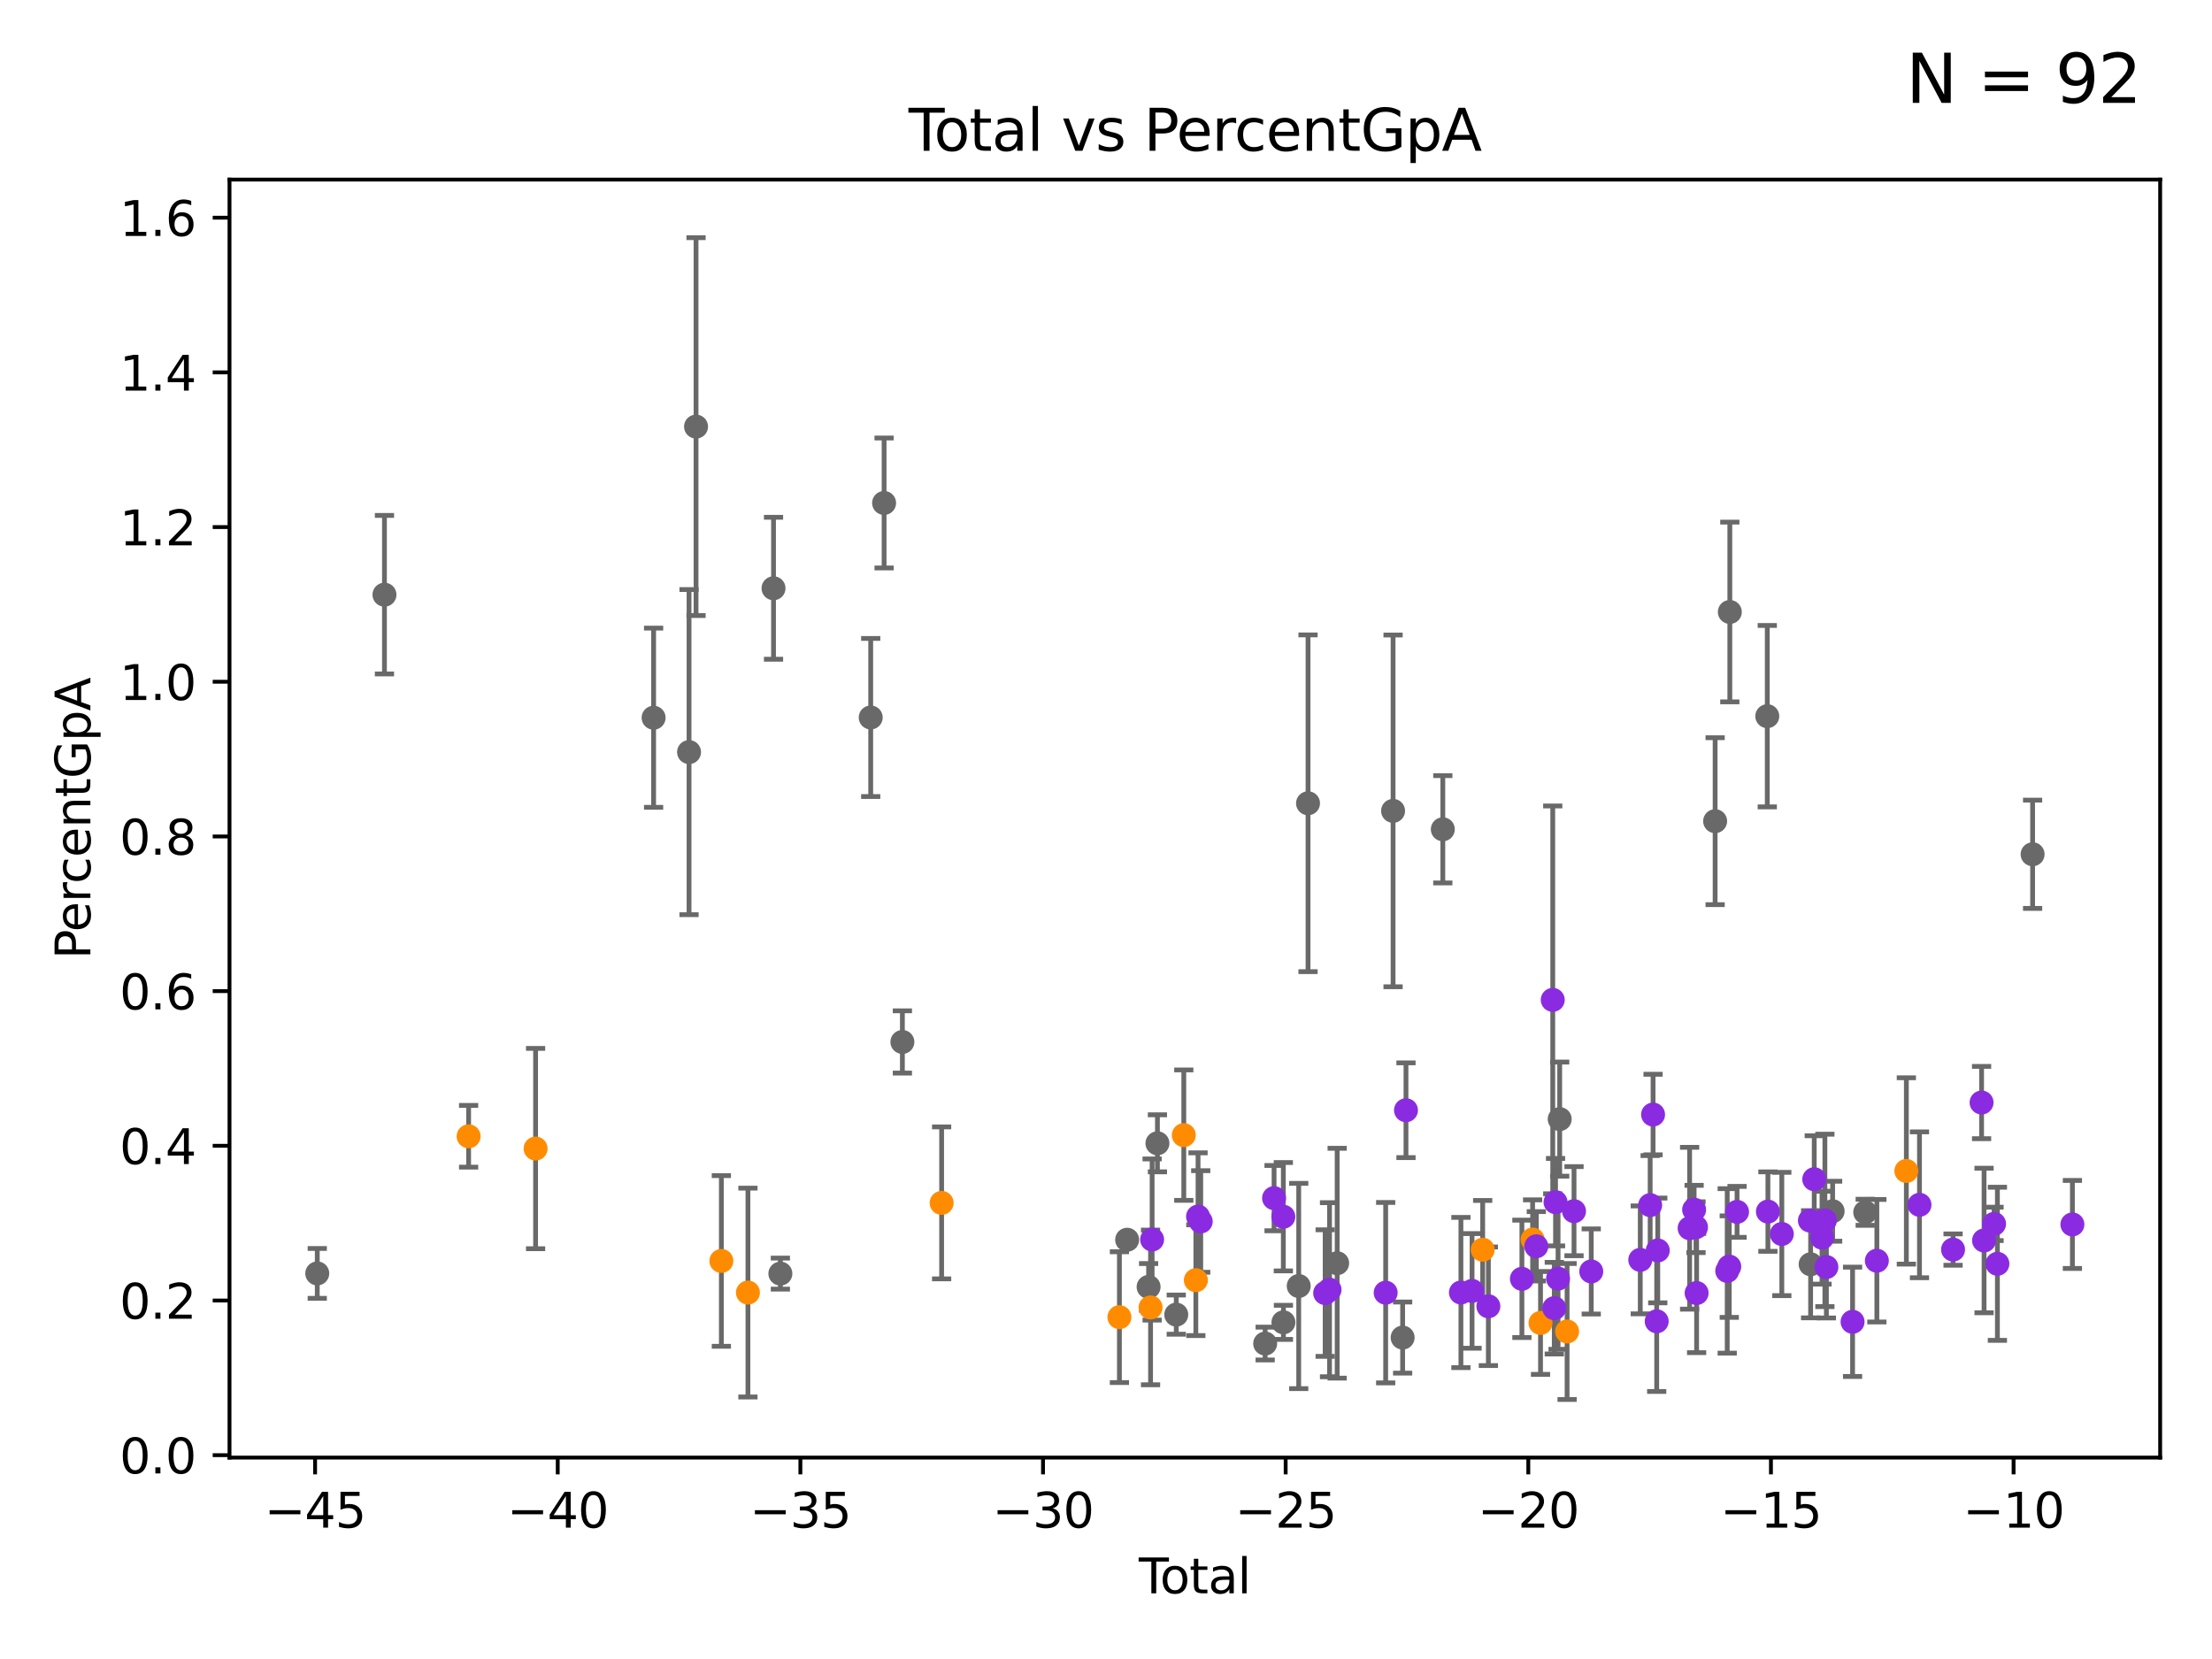 <?xml version="1.0" encoding="utf-8" standalone="no"?>
<!DOCTYPE svg PUBLIC "-//W3C//DTD SVG 1.1//EN"
  "http://www.w3.org/Graphics/SVG/1.1/DTD/svg11.dtd">
<svg xmlns:xlink="http://www.w3.org/1999/xlink" width="460.8pt" height="345.6pt" viewBox="0 0 460.8 345.6" xmlns="http://www.w3.org/2000/svg" version="1.1">
 <defs>
  <style type="text/css">*{stroke-linejoin: round; stroke-linecap: butt}</style>
 </defs>
 <g id="figure_1">
  <g id="patch_1">
   <path d="M 0 345.6 
L 460.8 345.6 
L 460.8 0 
L 0 0 
z
" style="fill: #ffffff"/>
  </g>
  <g id="axes_1">
   <g id="patch_2">
    <path d="M 47.81 303.64 
L 450 303.64 
L 450 37.411 
L 47.81 37.411 
z
" style="fill: #ffffff"/>
   </g>
   <g id="PathCollection_1">
    <defs>
     <path id="mfd7a5c3862" d="M 0 1.118 
C 0.297 1.118 0.581 1 0.791 0.791 
C 1 0.581 1.118 0.297 1.118 0 
C 1.118 -0.297 1 -0.581 0.791 -0.791 
C 0.581 -1 0.297 -1.118 0 -1.118 
C -0.297 -1.118 -0.581 -1 -0.791 -0.791 
C -1 -0.581 -1.118 -0.297 -1.118 0 
C -1.118 0.297 -1 0.581 -0.791 0.791 
C -0.581 1 -0.297 1.118 0 1.118 
z
" style="stroke: #696969"/>
    </defs>
    <g clip-path="url(#pfd0132d950)">
     <use xlink:href="#mfd7a5c3862" x="66.091" y="265.276" style="fill: #696969; stroke: #696969"/>
     <use xlink:href="#mfd7a5c3862" x="272.486" y="167.337" style="fill: #696969; stroke: #696969"/>
     <use xlink:href="#mfd7a5c3862" x="270.547" y="267.898" style="fill: #696969; stroke: #696969"/>
     <use xlink:href="#mfd7a5c3862" x="267.362" y="275.467" style="fill: #696969; stroke: #696969"/>
     <use xlink:href="#mfd7a5c3862" x="292.195" y="278.641" style="fill: #696969; stroke: #696969"/>
     <use xlink:href="#mfd7a5c3862" x="300.565" y="172.755" style="fill: #696969; stroke: #696969"/>
     <use xlink:href="#mfd7a5c3862" x="263.558" y="279.887" style="fill: #696969; stroke: #696969"/>
     <use xlink:href="#mfd7a5c3862" x="423.429" y="177.958" style="fill: #696969; stroke: #696969"/>
     <use xlink:href="#mfd7a5c3862" x="324.914" y="233.13" style="fill: #696969; stroke: #696969"/>
     <use xlink:href="#mfd7a5c3862" x="245.035" y="273.86" style="fill: #696969; stroke: #696969"/>
     <use xlink:href="#mfd7a5c3862" x="241.114" y="238.171" style="fill: #696969; stroke: #696969"/>
     <use xlink:href="#mfd7a5c3862" x="357.293" y="171.065" style="fill: #696969; stroke: #696969"/>
     <use xlink:href="#mfd7a5c3862" x="239.275" y="268.083" style="fill: #696969; stroke: #696969"/>
     <use xlink:href="#mfd7a5c3862" x="290.203" y="168.921" style="fill: #696969; stroke: #696969"/>
     <use xlink:href="#mfd7a5c3862" x="360.354" y="127.486" style="fill: #696969; stroke: #696969"/>
     <use xlink:href="#mfd7a5c3862" x="234.803" y="258.261" style="fill: #696969; stroke: #696969"/>
     <use xlink:href="#mfd7a5c3862" x="187.984" y="217.06" style="fill: #696969; stroke: #696969"/>
     <use xlink:href="#mfd7a5c3862" x="80.09" y="123.884" style="fill: #696969; stroke: #696969"/>
     <use xlink:href="#mfd7a5c3862" x="388.561" y="252.539" style="fill: #696969; stroke: #696969"/>
     <use xlink:href="#mfd7a5c3862" x="136.159" y="149.514" style="fill: #696969; stroke: #696969"/>
     <use xlink:href="#mfd7a5c3862" x="143.541" y="156.674" style="fill: #696969; stroke: #696969"/>
     <use xlink:href="#mfd7a5c3862" x="144.998" y="88.868" style="fill: #696969; stroke: #696969"/>
     <use xlink:href="#mfd7a5c3862" x="368.156" y="149.193" style="fill: #696969; stroke: #696969"/>
     <use xlink:href="#mfd7a5c3862" x="381.77" y="252.318" style="fill: #696969; stroke: #696969"/>
     <use xlink:href="#mfd7a5c3862" x="377.186" y="263.372" style="fill: #696969; stroke: #696969"/>
     <use xlink:href="#mfd7a5c3862" x="161.139" y="122.546" style="fill: #696969; stroke: #696969"/>
     <use xlink:href="#mfd7a5c3862" x="162.566" y="265.314" style="fill: #696969; stroke: #696969"/>
     <use xlink:href="#mfd7a5c3862" x="181.386" y="149.464" style="fill: #696969; stroke: #696969"/>
     <use xlink:href="#mfd7a5c3862" x="184.173" y="104.779" style="fill: #696969; stroke: #696969"/>
     <use xlink:href="#mfd7a5c3862" x="278.556" y="263.151" style="fill: #696969; stroke: #696969"/>
    </g>
   </g>
   <g id="PathCollection_2">
    <defs>
     <path id="m827e7df1c1" d="M 0 1.118 
C 0.297 1.118 0.581 1 0.791 0.791 
C 1 0.581 1.118 0.297 1.118 0 
C 1.118 -0.297 1 -0.581 0.791 -0.791 
C 0.581 -1 0.297 -1.118 0 -1.118 
C -0.297 -1.118 -0.581 -1 -0.791 -0.791 
C -1 -0.581 -1.118 -0.297 -1.118 0 
C -1.118 0.297 -1 0.581 -0.791 0.791 
C -0.581 1 -0.297 1.118 0 1.118 
z
" style="stroke: #ff8c00"/>
    </defs>
    <g clip-path="url(#pfd0132d950)">
     <use xlink:href="#m827e7df1c1" x="308.87" y="260.337" style="fill: #ff8c00; stroke: #ff8c00"/>
     <use xlink:href="#m827e7df1c1" x="326.453" y="277.375" style="fill: #ff8c00; stroke: #ff8c00"/>
     <use xlink:href="#m827e7df1c1" x="397.128" y="243.929" style="fill: #ff8c00; stroke: #ff8c00"/>
     <use xlink:href="#m827e7df1c1" x="320.92" y="275.595" style="fill: #ff8c00; stroke: #ff8c00"/>
     <use xlink:href="#m827e7df1c1" x="319.273" y="258.221" style="fill: #ff8c00; stroke: #ff8c00"/>
     <use xlink:href="#m827e7df1c1" x="233.195" y="274.389" style="fill: #ff8c00; stroke: #ff8c00"/>
     <use xlink:href="#m827e7df1c1" x="196.159" y="250.583" style="fill: #ff8c00; stroke: #ff8c00"/>
     <use xlink:href="#m827e7df1c1" x="97.622" y="236.709" style="fill: #ff8c00; stroke: #ff8c00"/>
     <use xlink:href="#m827e7df1c1" x="111.574" y="239.264" style="fill: #ff8c00; stroke: #ff8c00"/>
     <use xlink:href="#m827e7df1c1" x="150.272" y="262.679" style="fill: #ff8c00; stroke: #ff8c00"/>
     <use xlink:href="#m827e7df1c1" x="249.115" y="266.687" style="fill: #ff8c00; stroke: #ff8c00"/>
     <use xlink:href="#m827e7df1c1" x="155.808" y="269.265" style="fill: #ff8c00; stroke: #ff8c00"/>
     <use xlink:href="#m827e7df1c1" x="239.682" y="272.364" style="fill: #ff8c00; stroke: #ff8c00"/>
     <use xlink:href="#m827e7df1c1" x="246.606" y="236.469" style="fill: #ff8c00; stroke: #ff8c00"/>
    </g>
   </g>
   <g id="PathCollection_3">
    <defs>
     <path id="m3583325e83" d="M 0 1.118 
C 0.297 1.118 0.581 1 0.791 0.791 
C 1 0.581 1.118 0.297 1.118 0 
C 1.118 -0.297 1 -0.581 0.791 -0.791 
C 0.581 -1 0.297 -1.118 0 -1.118 
C -0.297 -1.118 -0.581 -1 -0.791 -0.791 
C -1 -0.581 -1.118 -0.297 -1.118 0 
C -1.118 0.297 -1 0.581 -0.791 0.791 
C -0.581 1 -0.297 1.118 0 1.118 
z
" style="stroke: #8a2be2"/>
    </defs>
    <g clip-path="url(#pfd0132d950)">
     <use xlink:href="#m3583325e83" x="288.662" y="269.291" style="fill: #8a2be2; stroke: #8a2be2"/>
     <use xlink:href="#m3583325e83" x="359.812" y="264.753" style="fill: #8a2be2; stroke: #8a2be2"/>
     <use xlink:href="#m3583325e83" x="360.237" y="263.859" style="fill: #8a2be2; stroke: #8a2be2"/>
     <use xlink:href="#m3583325e83" x="361.859" y="252.453" style="fill: #8a2be2; stroke: #8a2be2"/>
     <use xlink:href="#m3583325e83" x="368.288" y="252.395" style="fill: #8a2be2; stroke: #8a2be2"/>
     <use xlink:href="#m3583325e83" x="371.186" y="257.06" style="fill: #8a2be2; stroke: #8a2be2"/>
     <use xlink:href="#m3583325e83" x="377.036" y="254.263" style="fill: #8a2be2; stroke: #8a2be2"/>
     <use xlink:href="#m3583325e83" x="380.158" y="254.233" style="fill: #8a2be2; stroke: #8a2be2"/>
     <use xlink:href="#m3583325e83" x="379.56" y="257.832" style="fill: #8a2be2; stroke: #8a2be2"/>
     <use xlink:href="#m3583325e83" x="380.472" y="263.953" style="fill: #8a2be2; stroke: #8a2be2"/>
     <use xlink:href="#m3583325e83" x="385.925" y="275.355" style="fill: #8a2be2; stroke: #8a2be2"/>
     <use xlink:href="#m3583325e83" x="390.984" y="262.631" style="fill: #8a2be2; stroke: #8a2be2"/>
     <use xlink:href="#m3583325e83" x="399.864" y="250.983" style="fill: #8a2be2; stroke: #8a2be2"/>
     <use xlink:href="#m3583325e83" x="406.86" y="260.309" style="fill: #8a2be2; stroke: #8a2be2"/>
     <use xlink:href="#m3583325e83" x="412.799" y="229.677" style="fill: #8a2be2; stroke: #8a2be2"/>
     <use xlink:href="#m3583325e83" x="413.316" y="258.416" style="fill: #8a2be2; stroke: #8a2be2"/>
     <use xlink:href="#m3583325e83" x="415.4" y="254.959" style="fill: #8a2be2; stroke: #8a2be2"/>
     <use xlink:href="#m3583325e83" x="416.095" y="263.272" style="fill: #8a2be2; stroke: #8a2be2"/>
     <use xlink:href="#m3583325e83" x="377.939" y="245.655" style="fill: #8a2be2; stroke: #8a2be2"/>
     <use xlink:href="#m3583325e83" x="353.436" y="269.366" style="fill: #8a2be2; stroke: #8a2be2"/>
     <use xlink:href="#m3583325e83" x="353.311" y="255.646" style="fill: #8a2be2; stroke: #8a2be2"/>
     <use xlink:href="#m3583325e83" x="352.916" y="251.995" style="fill: #8a2be2; stroke: #8a2be2"/>
     <use xlink:href="#m3583325e83" x="276.056" y="269.372" style="fill: #8a2be2; stroke: #8a2be2"/>
     <use xlink:href="#m3583325e83" x="267.343" y="253.468" style="fill: #8a2be2; stroke: #8a2be2"/>
     <use xlink:href="#m3583325e83" x="292.892" y="231.282" style="fill: #8a2be2; stroke: #8a2be2"/>
     <use xlink:href="#m3583325e83" x="265.412" y="249.592" style="fill: #8a2be2; stroke: #8a2be2"/>
     <use xlink:href="#m3583325e83" x="304.336" y="269.253" style="fill: #8a2be2; stroke: #8a2be2"/>
     <use xlink:href="#m3583325e83" x="306.658" y="268.921" style="fill: #8a2be2; stroke: #8a2be2"/>
     <use xlink:href="#m3583325e83" x="250.135" y="254.451" style="fill: #8a2be2; stroke: #8a2be2"/>
     <use xlink:href="#m3583325e83" x="310.055" y="272.123" style="fill: #8a2be2; stroke: #8a2be2"/>
     <use xlink:href="#m3583325e83" x="317.04" y="266.403" style="fill: #8a2be2; stroke: #8a2be2"/>
     <use xlink:href="#m3583325e83" x="249.575" y="253.429" style="fill: #8a2be2; stroke: #8a2be2"/>
     <use xlink:href="#m3583325e83" x="320.041" y="259.625" style="fill: #8a2be2; stroke: #8a2be2"/>
     <use xlink:href="#m3583325e83" x="276.966" y="268.67" style="fill: #8a2be2; stroke: #8a2be2"/>
     <use xlink:href="#m3583325e83" x="323.466" y="208.291" style="fill: #8a2be2; stroke: #8a2be2"/>
     <use xlink:href="#m3583325e83" x="324.049" y="250.433" style="fill: #8a2be2; stroke: #8a2be2"/>
     <use xlink:href="#m3583325e83" x="324.574" y="266.357" style="fill: #8a2be2; stroke: #8a2be2"/>
     <use xlink:href="#m3583325e83" x="240.008" y="258.216" style="fill: #8a2be2; stroke: #8a2be2"/>
     <use xlink:href="#m3583325e83" x="327.899" y="252.308" style="fill: #8a2be2; stroke: #8a2be2"/>
     <use xlink:href="#m3583325e83" x="331.487" y="264.867" style="fill: #8a2be2; stroke: #8a2be2"/>
     <use xlink:href="#m3583325e83" x="341.697" y="262.454" style="fill: #8a2be2; stroke: #8a2be2"/>
     <use xlink:href="#m3583325e83" x="343.759" y="251.048" style="fill: #8a2be2; stroke: #8a2be2"/>
     <use xlink:href="#m3583325e83" x="344.364" y="232.179" style="fill: #8a2be2; stroke: #8a2be2"/>
     <use xlink:href="#m3583325e83" x="345.121" y="275.252" style="fill: #8a2be2; stroke: #8a2be2"/>
     <use xlink:href="#m3583325e83" x="345.342" y="260.494" style="fill: #8a2be2; stroke: #8a2be2"/>
     <use xlink:href="#m3583325e83" x="351.978" y="255.863" style="fill: #8a2be2; stroke: #8a2be2"/>
     <use xlink:href="#m3583325e83" x="323.787" y="272.515" style="fill: #8a2be2; stroke: #8a2be2"/>
     <use xlink:href="#m3583325e83" x="431.719" y="255.074" style="fill: #8a2be2; stroke: #8a2be2"/>
    </g>
   </g>
   <g id="matplotlib.axis_1">
    <g id="xtick_1">
     <g id="line2d_1">
      <defs>
       <path id="m40500afc1a" d="M 0 0 
L 0 3.5 
" style="stroke: #000000; stroke-width: 0.8"/>
      </defs>
      <g>
       <use xlink:href="#m40500afc1a" x="65.639" y="303.64" style="stroke: #000000; stroke-width: 0.8"/>
      </g>
     </g>
     <g id="text_1">
      <!-- −45 -->
      <g transform="translate(55.087 318.238)scale(0.1 -0.1)">
       <defs>
        <path id="DejaVuSans-2212" d="M 678 2272 
L 4684 2272 
L 4684 1741 
L 678 1741 
L 678 2272 
z
" transform="scale(0.016)"/>
        <path id="DejaVuSans-34" d="M 2419 4116 
L 825 1625 
L 2419 1625 
L 2419 4116 
z
M 2253 4666 
L 3047 4666 
L 3047 1625 
L 3713 1625 
L 3713 1100 
L 3047 1100 
L 3047 0 
L 2419 0 
L 2419 1100 
L 313 1100 
L 313 1709 
L 2253 4666 
z
" transform="scale(0.016)"/>
        <path id="DejaVuSans-35" d="M 691 4666 
L 3169 4666 
L 3169 4134 
L 1269 4134 
L 1269 2991 
Q 1406 3038 1543 3061 
Q 1681 3084 1819 3084 
Q 2600 3084 3056 2656 
Q 3513 2228 3513 1497 
Q 3513 744 3044 326 
Q 2575 -91 1722 -91 
Q 1428 -91 1123 -41 
Q 819 9 494 109 
L 494 744 
Q 775 591 1075 516 
Q 1375 441 1709 441 
Q 2250 441 2565 725 
Q 2881 1009 2881 1497 
Q 2881 1984 2565 2268 
Q 2250 2553 1709 2553 
Q 1456 2553 1204 2497 
Q 953 2441 691 2322 
L 691 4666 
z
" transform="scale(0.016)"/>
       </defs>
       <use xlink:href="#DejaVuSans-2212"/>
       <use xlink:href="#DejaVuSans-34" x="83.789"/>
       <use xlink:href="#DejaVuSans-35" x="147.412"/>
      </g>
     </g>
    </g>
    <g id="xtick_2">
     <g id="line2d_2">
      <g>
       <use xlink:href="#m40500afc1a" x="116.186" y="303.64" style="stroke: #000000; stroke-width: 0.8"/>
      </g>
     </g>
     <g id="text_2">
      <!-- −40 -->
      <g transform="translate(105.634 318.238)scale(0.1 -0.1)">
       <defs>
        <path id="DejaVuSans-30" d="M 2034 4250 
Q 1547 4250 1301 3770 
Q 1056 3291 1056 2328 
Q 1056 1369 1301 889 
Q 1547 409 2034 409 
Q 2525 409 2770 889 
Q 3016 1369 3016 2328 
Q 3016 3291 2770 3770 
Q 2525 4250 2034 4250 
z
M 2034 4750 
Q 2819 4750 3233 4129 
Q 3647 3509 3647 2328 
Q 3647 1150 3233 529 
Q 2819 -91 2034 -91 
Q 1250 -91 836 529 
Q 422 1150 422 2328 
Q 422 3509 836 4129 
Q 1250 4750 2034 4750 
z
" transform="scale(0.016)"/>
       </defs>
       <use xlink:href="#DejaVuSans-2212"/>
       <use xlink:href="#DejaVuSans-34" x="83.789"/>
       <use xlink:href="#DejaVuSans-30" x="147.412"/>
      </g>
     </g>
    </g>
    <g id="xtick_3">
     <g id="line2d_3">
      <g>
       <use xlink:href="#m40500afc1a" x="166.733" y="303.64" style="stroke: #000000; stroke-width: 0.8"/>
      </g>
     </g>
     <g id="text_3">
      <!-- −35 -->
      <g transform="translate(156.18 318.238)scale(0.1 -0.1)">
       <defs>
        <path id="DejaVuSans-33" d="M 2597 2516 
Q 3050 2419 3304 2112 
Q 3559 1806 3559 1356 
Q 3559 666 3084 287 
Q 2609 -91 1734 -91 
Q 1441 -91 1130 -33 
Q 819 25 488 141 
L 488 750 
Q 750 597 1062 519 
Q 1375 441 1716 441 
Q 2309 441 2620 675 
Q 2931 909 2931 1356 
Q 2931 1769 2642 2001 
Q 2353 2234 1838 2234 
L 1294 2234 
L 1294 2753 
L 1863 2753 
Q 2328 2753 2575 2939 
Q 2822 3125 2822 3475 
Q 2822 3834 2567 4026 
Q 2313 4219 1838 4219 
Q 1578 4219 1281 4162 
Q 984 4106 628 3988 
L 628 4550 
Q 988 4650 1302 4700 
Q 1616 4750 1894 4750 
Q 2613 4750 3031 4423 
Q 3450 4097 3450 3541 
Q 3450 3153 3228 2886 
Q 3006 2619 2597 2516 
z
" transform="scale(0.016)"/>
       </defs>
       <use xlink:href="#DejaVuSans-2212"/>
       <use xlink:href="#DejaVuSans-33" x="83.789"/>
       <use xlink:href="#DejaVuSans-35" x="147.412"/>
      </g>
     </g>
    </g>
    <g id="xtick_4">
     <g id="line2d_4">
      <g>
       <use xlink:href="#m40500afc1a" x="217.28" y="303.64" style="stroke: #000000; stroke-width: 0.8"/>
      </g>
     </g>
     <g id="text_4">
      <!-- −30 -->
      <g transform="translate(206.727 318.238)scale(0.1 -0.1)">
       <use xlink:href="#DejaVuSans-2212"/>
       <use xlink:href="#DejaVuSans-33" x="83.789"/>
       <use xlink:href="#DejaVuSans-30" x="147.412"/>
      </g>
     </g>
    </g>
    <g id="xtick_5">
     <g id="line2d_5">
      <g>
       <use xlink:href="#m40500afc1a" x="267.826" y="303.64" style="stroke: #000000; stroke-width: 0.8"/>
      </g>
     </g>
     <g id="text_5">
      <!-- −25 -->
      <g transform="translate(257.274 318.238)scale(0.1 -0.1)">
       <defs>
        <path id="DejaVuSans-32" d="M 1228 531 
L 3431 531 
L 3431 0 
L 469 0 
L 469 531 
Q 828 903 1448 1529 
Q 2069 2156 2228 2338 
Q 2531 2678 2651 2914 
Q 2772 3150 2772 3378 
Q 2772 3750 2511 3984 
Q 2250 4219 1831 4219 
Q 1534 4219 1204 4116 
Q 875 4013 500 3803 
L 500 4441 
Q 881 4594 1212 4672 
Q 1544 4750 1819 4750 
Q 2544 4750 2975 4387 
Q 3406 4025 3406 3419 
Q 3406 3131 3298 2873 
Q 3191 2616 2906 2266 
Q 2828 2175 2409 1742 
Q 1991 1309 1228 531 
z
" transform="scale(0.016)"/>
       </defs>
       <use xlink:href="#DejaVuSans-2212"/>
       <use xlink:href="#DejaVuSans-32" x="83.789"/>
       <use xlink:href="#DejaVuSans-35" x="147.412"/>
      </g>
     </g>
    </g>
    <g id="xtick_6">
     <g id="line2d_6">
      <g>
       <use xlink:href="#m40500afc1a" x="318.373" y="303.64" style="stroke: #000000; stroke-width: 0.8"/>
      </g>
     </g>
     <g id="text_6">
      <!-- −20 -->
      <g transform="translate(307.821 318.238)scale(0.1 -0.1)">
       <use xlink:href="#DejaVuSans-2212"/>
       <use xlink:href="#DejaVuSans-32" x="83.789"/>
       <use xlink:href="#DejaVuSans-30" x="147.412"/>
      </g>
     </g>
    </g>
    <g id="xtick_7">
     <g id="line2d_7">
      <g>
       <use xlink:href="#m40500afc1a" x="368.92" y="303.64" style="stroke: #000000; stroke-width: 0.8"/>
      </g>
     </g>
     <g id="text_7">
      <!-- −15 -->
      <g transform="translate(358.367 318.238)scale(0.1 -0.1)">
       <defs>
        <path id="DejaVuSans-31" d="M 794 531 
L 1825 531 
L 1825 4091 
L 703 3866 
L 703 4441 
L 1819 4666 
L 2450 4666 
L 2450 531 
L 3481 531 
L 3481 0 
L 794 0 
L 794 531 
z
" transform="scale(0.016)"/>
       </defs>
       <use xlink:href="#DejaVuSans-2212"/>
       <use xlink:href="#DejaVuSans-31" x="83.789"/>
       <use xlink:href="#DejaVuSans-35" x="147.412"/>
      </g>
     </g>
    </g>
    <g id="xtick_8">
     <g id="line2d_8">
      <g>
       <use xlink:href="#m40500afc1a" x="419.466" y="303.64" style="stroke: #000000; stroke-width: 0.8"/>
      </g>
     </g>
     <g id="text_8">
      <!-- −10 -->
      <g transform="translate(408.914 318.238)scale(0.1 -0.1)">
       <use xlink:href="#DejaVuSans-2212"/>
       <use xlink:href="#DejaVuSans-31" x="83.789"/>
       <use xlink:href="#DejaVuSans-30" x="147.412"/>
      </g>
     </g>
    </g>
    <g id="text_9">
     <!-- Total -->
     <g transform="translate(237.228 331.917)scale(0.1 -0.1)">
      <defs>
       <path id="DejaVuSans-54" d="M -19 4666 
L 3928 4666 
L 3928 4134 
L 2272 4134 
L 2272 0 
L 1638 0 
L 1638 4134 
L -19 4134 
L -19 4666 
z
" transform="scale(0.016)"/>
       <path id="DejaVuSans-6f" d="M 1959 3097 
Q 1497 3097 1228 2736 
Q 959 2375 959 1747 
Q 959 1119 1226 758 
Q 1494 397 1959 397 
Q 2419 397 2687 759 
Q 2956 1122 2956 1747 
Q 2956 2369 2687 2733 
Q 2419 3097 1959 3097 
z
M 1959 3584 
Q 2709 3584 3137 3096 
Q 3566 2609 3566 1747 
Q 3566 888 3137 398 
Q 2709 -91 1959 -91 
Q 1206 -91 779 398 
Q 353 888 353 1747 
Q 353 2609 779 3096 
Q 1206 3584 1959 3584 
z
" transform="scale(0.016)"/>
       <path id="DejaVuSans-74" d="M 1172 4494 
L 1172 3500 
L 2356 3500 
L 2356 3053 
L 1172 3053 
L 1172 1153 
Q 1172 725 1289 603 
Q 1406 481 1766 481 
L 2356 481 
L 2356 0 
L 1766 0 
Q 1100 0 847 248 
Q 594 497 594 1153 
L 594 3053 
L 172 3053 
L 172 3500 
L 594 3500 
L 594 4494 
L 1172 4494 
z
" transform="scale(0.016)"/>
       <path id="DejaVuSans-61" d="M 2194 1759 
Q 1497 1759 1228 1600 
Q 959 1441 959 1056 
Q 959 750 1161 570 
Q 1363 391 1709 391 
Q 2188 391 2477 730 
Q 2766 1069 2766 1631 
L 2766 1759 
L 2194 1759 
z
M 3341 1997 
L 3341 0 
L 2766 0 
L 2766 531 
Q 2569 213 2275 61 
Q 1981 -91 1556 -91 
Q 1019 -91 701 211 
Q 384 513 384 1019 
Q 384 1609 779 1909 
Q 1175 2209 1959 2209 
L 2766 2209 
L 2766 2266 
Q 2766 2663 2505 2880 
Q 2244 3097 1772 3097 
Q 1472 3097 1187 3025 
Q 903 2953 641 2809 
L 641 3341 
Q 956 3463 1253 3523 
Q 1550 3584 1831 3584 
Q 2591 3584 2966 3190 
Q 3341 2797 3341 1997 
z
" transform="scale(0.016)"/>
       <path id="DejaVuSans-6c" d="M 603 4863 
L 1178 4863 
L 1178 0 
L 603 0 
L 603 4863 
z
" transform="scale(0.016)"/>
      </defs>
      <use xlink:href="#DejaVuSans-54"/>
      <use xlink:href="#DejaVuSans-6f" x="44.084"/>
      <use xlink:href="#DejaVuSans-74" x="105.266"/>
      <use xlink:href="#DejaVuSans-61" x="144.475"/>
      <use xlink:href="#DejaVuSans-6c" x="205.754"/>
     </g>
    </g>
   </g>
   <g id="matplotlib.axis_2">
    <g id="ytick_1">
     <g id="line2d_9">
      <defs>
       <path id="m81d3f670d8" d="M 0 0 
L -3.5 0 
" style="stroke: #000000; stroke-width: 0.8"/>
      </defs>
      <g>
       <use xlink:href="#m81d3f670d8" x="47.81" y="303.141" style="stroke: #000000; stroke-width: 0.8"/>
      </g>
     </g>
     <g id="text_10">
      <!-- 0.0 -->
      <g transform="translate(24.907 306.94)scale(0.1 -0.1)">
       <defs>
        <path id="DejaVuSans-2e" d="M 684 794 
L 1344 794 
L 1344 0 
L 684 0 
L 684 794 
z
" transform="scale(0.016)"/>
       </defs>
       <use xlink:href="#DejaVuSans-30"/>
       <use xlink:href="#DejaVuSans-2e" x="63.623"/>
       <use xlink:href="#DejaVuSans-30" x="95.41"/>
      </g>
     </g>
    </g>
    <g id="ytick_2">
     <g id="line2d_10">
      <g>
       <use xlink:href="#m81d3f670d8" x="47.81" y="270.917" style="stroke: #000000; stroke-width: 0.8"/>
      </g>
     </g>
     <g id="text_11">
      <!-- 0.2 -->
      <g transform="translate(24.907 274.716)scale(0.1 -0.1)">
       <use xlink:href="#DejaVuSans-30"/>
       <use xlink:href="#DejaVuSans-2e" x="63.623"/>
       <use xlink:href="#DejaVuSans-32" x="95.41"/>
      </g>
     </g>
    </g>
    <g id="ytick_3">
     <g id="line2d_11">
      <g>
       <use xlink:href="#m81d3f670d8" x="47.81" y="238.693" style="stroke: #000000; stroke-width: 0.8"/>
      </g>
     </g>
     <g id="text_12">
      <!-- 0.4 -->
      <g transform="translate(24.907 242.493)scale(0.1 -0.1)">
       <use xlink:href="#DejaVuSans-30"/>
       <use xlink:href="#DejaVuSans-2e" x="63.623"/>
       <use xlink:href="#DejaVuSans-34" x="95.41"/>
      </g>
     </g>
    </g>
    <g id="ytick_4">
     <g id="line2d_12">
      <g>
       <use xlink:href="#m81d3f670d8" x="47.81" y="206.47" style="stroke: #000000; stroke-width: 0.8"/>
      </g>
     </g>
     <g id="text_13">
      <!-- 0.6 -->
      <g transform="translate(24.907 210.269)scale(0.1 -0.1)">
       <defs>
        <path id="DejaVuSans-36" d="M 2113 2584 
Q 1688 2584 1439 2293 
Q 1191 2003 1191 1497 
Q 1191 994 1439 701 
Q 1688 409 2113 409 
Q 2538 409 2786 701 
Q 3034 994 3034 1497 
Q 3034 2003 2786 2293 
Q 2538 2584 2113 2584 
z
M 3366 4563 
L 3366 3988 
Q 3128 4100 2886 4159 
Q 2644 4219 2406 4219 
Q 1781 4219 1451 3797 
Q 1122 3375 1075 2522 
Q 1259 2794 1537 2939 
Q 1816 3084 2150 3084 
Q 2853 3084 3261 2657 
Q 3669 2231 3669 1497 
Q 3669 778 3244 343 
Q 2819 -91 2113 -91 
Q 1303 -91 875 529 
Q 447 1150 447 2328 
Q 447 3434 972 4092 
Q 1497 4750 2381 4750 
Q 2619 4750 2861 4703 
Q 3103 4656 3366 4563 
z
" transform="scale(0.016)"/>
       </defs>
       <use xlink:href="#DejaVuSans-30"/>
       <use xlink:href="#DejaVuSans-2e" x="63.623"/>
       <use xlink:href="#DejaVuSans-36" x="95.41"/>
      </g>
     </g>
    </g>
    <g id="ytick_5">
     <g id="line2d_13">
      <g>
       <use xlink:href="#m81d3f670d8" x="47.81" y="174.246" style="stroke: #000000; stroke-width: 0.8"/>
      </g>
     </g>
     <g id="text_14">
      <!-- 0.8 -->
      <g transform="translate(24.907 178.045)scale(0.1 -0.1)">
       <defs>
        <path id="DejaVuSans-38" d="M 2034 2216 
Q 1584 2216 1326 1975 
Q 1069 1734 1069 1313 
Q 1069 891 1326 650 
Q 1584 409 2034 409 
Q 2484 409 2743 651 
Q 3003 894 3003 1313 
Q 3003 1734 2745 1975 
Q 2488 2216 2034 2216 
z
M 1403 2484 
Q 997 2584 770 2862 
Q 544 3141 544 3541 
Q 544 4100 942 4425 
Q 1341 4750 2034 4750 
Q 2731 4750 3128 4425 
Q 3525 4100 3525 3541 
Q 3525 3141 3298 2862 
Q 3072 2584 2669 2484 
Q 3125 2378 3379 2068 
Q 3634 1759 3634 1313 
Q 3634 634 3220 271 
Q 2806 -91 2034 -91 
Q 1263 -91 848 271 
Q 434 634 434 1313 
Q 434 1759 690 2068 
Q 947 2378 1403 2484 
z
M 1172 3481 
Q 1172 3119 1398 2916 
Q 1625 2713 2034 2713 
Q 2441 2713 2670 2916 
Q 2900 3119 2900 3481 
Q 2900 3844 2670 4047 
Q 2441 4250 2034 4250 
Q 1625 4250 1398 4047 
Q 1172 3844 1172 3481 
z
" transform="scale(0.016)"/>
       </defs>
       <use xlink:href="#DejaVuSans-30"/>
       <use xlink:href="#DejaVuSans-2e" x="63.623"/>
       <use xlink:href="#DejaVuSans-38" x="95.41"/>
      </g>
     </g>
    </g>
    <g id="ytick_6">
     <g id="line2d_14">
      <g>
       <use xlink:href="#m81d3f670d8" x="47.81" y="142.022" style="stroke: #000000; stroke-width: 0.8"/>
      </g>
     </g>
     <g id="text_15">
      <!-- 1.0 -->
      <g transform="translate(24.907 145.821)scale(0.1 -0.1)">
       <use xlink:href="#DejaVuSans-31"/>
       <use xlink:href="#DejaVuSans-2e" x="63.623"/>
       <use xlink:href="#DejaVuSans-30" x="95.41"/>
      </g>
     </g>
    </g>
    <g id="ytick_7">
     <g id="line2d_15">
      <g>
       <use xlink:href="#m81d3f670d8" x="47.81" y="109.798" style="stroke: #000000; stroke-width: 0.8"/>
      </g>
     </g>
     <g id="text_16">
      <!-- 1.2 -->
      <g transform="translate(24.907 113.598)scale(0.1 -0.1)">
       <use xlink:href="#DejaVuSans-31"/>
       <use xlink:href="#DejaVuSans-2e" x="63.623"/>
       <use xlink:href="#DejaVuSans-32" x="95.41"/>
      </g>
     </g>
    </g>
    <g id="ytick_8">
     <g id="line2d_16">
      <g>
       <use xlink:href="#m81d3f670d8" x="47.81" y="77.575" style="stroke: #000000; stroke-width: 0.8"/>
      </g>
     </g>
     <g id="text_17">
      <!-- 1.4 -->
      <g transform="translate(24.907 81.374)scale(0.1 -0.1)">
       <use xlink:href="#DejaVuSans-31"/>
       <use xlink:href="#DejaVuSans-2e" x="63.623"/>
       <use xlink:href="#DejaVuSans-34" x="95.41"/>
      </g>
     </g>
    </g>
    <g id="ytick_9">
     <g id="line2d_17">
      <g>
       <use xlink:href="#m81d3f670d8" x="47.81" y="45.351" style="stroke: #000000; stroke-width: 0.8"/>
      </g>
     </g>
     <g id="text_18">
      <!-- 1.6 -->
      <g transform="translate(24.907 49.15)scale(0.1 -0.1)">
       <use xlink:href="#DejaVuSans-31"/>
       <use xlink:href="#DejaVuSans-2e" x="63.623"/>
       <use xlink:href="#DejaVuSans-36" x="95.41"/>
      </g>
     </g>
    </g>
    <g id="text_19">
     <!-- PercentGpA -->
     <g transform="translate(18.827 199.802)rotate(-90)scale(0.1 -0.1)">
      <defs>
       <path id="DejaVuSans-50" d="M 1259 4147 
L 1259 2394 
L 2053 2394 
Q 2494 2394 2734 2622 
Q 2975 2850 2975 3272 
Q 2975 3691 2734 3919 
Q 2494 4147 2053 4147 
L 1259 4147 
z
M 628 4666 
L 2053 4666 
Q 2838 4666 3239 4311 
Q 3641 3956 3641 3272 
Q 3641 2581 3239 2228 
Q 2838 1875 2053 1875 
L 1259 1875 
L 1259 0 
L 628 0 
L 628 4666 
z
" transform="scale(0.016)"/>
       <path id="DejaVuSans-65" d="M 3597 1894 
L 3597 1613 
L 953 1613 
Q 991 1019 1311 708 
Q 1631 397 2203 397 
Q 2534 397 2845 478 
Q 3156 559 3463 722 
L 3463 178 
Q 3153 47 2828 -22 
Q 2503 -91 2169 -91 
Q 1331 -91 842 396 
Q 353 884 353 1716 
Q 353 2575 817 3079 
Q 1281 3584 2069 3584 
Q 2775 3584 3186 3129 
Q 3597 2675 3597 1894 
z
M 3022 2063 
Q 3016 2534 2758 2815 
Q 2500 3097 2075 3097 
Q 1594 3097 1305 2825 
Q 1016 2553 972 2059 
L 3022 2063 
z
" transform="scale(0.016)"/>
       <path id="DejaVuSans-72" d="M 2631 2963 
Q 2534 3019 2420 3045 
Q 2306 3072 2169 3072 
Q 1681 3072 1420 2755 
Q 1159 2438 1159 1844 
L 1159 0 
L 581 0 
L 581 3500 
L 1159 3500 
L 1159 2956 
Q 1341 3275 1631 3429 
Q 1922 3584 2338 3584 
Q 2397 3584 2469 3576 
Q 2541 3569 2628 3553 
L 2631 2963 
z
" transform="scale(0.016)"/>
       <path id="DejaVuSans-63" d="M 3122 3366 
L 3122 2828 
Q 2878 2963 2633 3030 
Q 2388 3097 2138 3097 
Q 1578 3097 1268 2742 
Q 959 2388 959 1747 
Q 959 1106 1268 751 
Q 1578 397 2138 397 
Q 2388 397 2633 464 
Q 2878 531 3122 666 
L 3122 134 
Q 2881 22 2623 -34 
Q 2366 -91 2075 -91 
Q 1284 -91 818 406 
Q 353 903 353 1747 
Q 353 2603 823 3093 
Q 1294 3584 2113 3584 
Q 2378 3584 2631 3529 
Q 2884 3475 3122 3366 
z
" transform="scale(0.016)"/>
       <path id="DejaVuSans-6e" d="M 3513 2113 
L 3513 0 
L 2938 0 
L 2938 2094 
Q 2938 2591 2744 2837 
Q 2550 3084 2163 3084 
Q 1697 3084 1428 2787 
Q 1159 2491 1159 1978 
L 1159 0 
L 581 0 
L 581 3500 
L 1159 3500 
L 1159 2956 
Q 1366 3272 1645 3428 
Q 1925 3584 2291 3584 
Q 2894 3584 3203 3211 
Q 3513 2838 3513 2113 
z
" transform="scale(0.016)"/>
       <path id="DejaVuSans-47" d="M 3809 666 
L 3809 1919 
L 2778 1919 
L 2778 2438 
L 4434 2438 
L 4434 434 
Q 4069 175 3628 42 
Q 3188 -91 2688 -91 
Q 1594 -91 976 548 
Q 359 1188 359 2328 
Q 359 3472 976 4111 
Q 1594 4750 2688 4750 
Q 3144 4750 3555 4637 
Q 3966 4525 4313 4306 
L 4313 3634 
Q 3963 3931 3569 4081 
Q 3175 4231 2741 4231 
Q 1884 4231 1454 3753 
Q 1025 3275 1025 2328 
Q 1025 1384 1454 906 
Q 1884 428 2741 428 
Q 3075 428 3337 486 
Q 3600 544 3809 666 
z
" transform="scale(0.016)"/>
       <path id="DejaVuSans-70" d="M 1159 525 
L 1159 -1331 
L 581 -1331 
L 581 3500 
L 1159 3500 
L 1159 2969 
Q 1341 3281 1617 3432 
Q 1894 3584 2278 3584 
Q 2916 3584 3314 3078 
Q 3713 2572 3713 1747 
Q 3713 922 3314 415 
Q 2916 -91 2278 -91 
Q 1894 -91 1617 61 
Q 1341 213 1159 525 
z
M 3116 1747 
Q 3116 2381 2855 2742 
Q 2594 3103 2138 3103 
Q 1681 3103 1420 2742 
Q 1159 2381 1159 1747 
Q 1159 1113 1420 752 
Q 1681 391 2138 391 
Q 2594 391 2855 752 
Q 3116 1113 3116 1747 
z
" transform="scale(0.016)"/>
       <path id="DejaVuSans-41" d="M 2188 4044 
L 1331 1722 
L 3047 1722 
L 2188 4044 
z
M 1831 4666 
L 2547 4666 
L 4325 0 
L 3669 0 
L 3244 1197 
L 1141 1197 
L 716 0 
L 50 0 
L 1831 4666 
z
" transform="scale(0.016)"/>
      </defs>
      <use xlink:href="#DejaVuSans-50"/>
      <use xlink:href="#DejaVuSans-65" x="56.678"/>
      <use xlink:href="#DejaVuSans-72" x="118.201"/>
      <use xlink:href="#DejaVuSans-63" x="157.064"/>
      <use xlink:href="#DejaVuSans-65" x="212.045"/>
      <use xlink:href="#DejaVuSans-6e" x="273.568"/>
      <use xlink:href="#DejaVuSans-74" x="336.947"/>
      <use xlink:href="#DejaVuSans-47" x="376.156"/>
      <use xlink:href="#DejaVuSans-70" x="453.646"/>
      <use xlink:href="#DejaVuSans-41" x="517.123"/>
     </g>
    </g>
   </g>
   <g id="LineCollection_1">
    <path d="M 66.091 270.468 
L 66.091 260.083 
" clip-path="url(#pfd0132d950)" style="fill: none; stroke: #696969"/>
    <path d="M 272.486 202.412 
L 272.486 132.261 
" clip-path="url(#pfd0132d950)" style="fill: none; stroke: #696969"/>
    <path d="M 270.547 289.278 
L 270.547 246.519 
" clip-path="url(#pfd0132d950)" style="fill: none; stroke: #696969"/>
    <path d="M 267.362 279.023 
L 267.362 271.911 
" clip-path="url(#pfd0132d950)" style="fill: none; stroke: #696969"/>
    <path d="M 292.195 286.049 
L 292.195 271.234 
" clip-path="url(#pfd0132d950)" style="fill: none; stroke: #696969"/>
    <path d="M 300.565 183.932 
L 300.565 161.579 
" clip-path="url(#pfd0132d950)" style="fill: none; stroke: #696969"/>
    <path d="M 263.558 283.308 
L 263.558 276.467 
" clip-path="url(#pfd0132d950)" style="fill: none; stroke: #696969"/>
    <path d="M 423.429 189.234 
L 423.429 166.681 
" clip-path="url(#pfd0132d950)" style="fill: none; stroke: #696969"/>
    <path d="M 324.914 245.014 
L 324.914 221.246 
" clip-path="url(#pfd0132d950)" style="fill: none; stroke: #696969"/>
    <path d="M 245.035 277.942 
L 245.035 269.778 
" clip-path="url(#pfd0132d950)" style="fill: none; stroke: #696969"/>
    <path d="M 241.114 244.112 
L 241.114 232.23 
" clip-path="url(#pfd0132d950)" style="fill: none; stroke: #696969"/>
    <path d="M 357.293 188.453 
L 357.293 153.677 
" clip-path="url(#pfd0132d950)" style="fill: none; stroke: #696969"/>
    <path d="M 239.275 272.945 
L 239.275 263.222 
" clip-path="url(#pfd0132d950)" style="fill: none; stroke: #696969"/>
    <path d="M 290.203 205.556 
L 290.203 132.286 
" clip-path="url(#pfd0132d950)" style="fill: none; stroke: #696969"/>
    <path d="M 360.354 146.209 
L 360.354 108.764 
" clip-path="url(#pfd0132d950)" style="fill: none; stroke: #696969"/>
    <path d="M 234.803 259.282 
L 234.803 257.239 
" clip-path="url(#pfd0132d950)" style="fill: none; stroke: #696969"/>
    <path d="M 187.984 223.543 
L 187.984 210.577 
" clip-path="url(#pfd0132d950)" style="fill: none; stroke: #696969"/>
    <path d="M 80.09 140.396 
L 80.09 107.373 
" clip-path="url(#pfd0132d950)" style="fill: none; stroke: #696969"/>
    <path d="M 388.561 255.258 
L 388.561 249.82 
" clip-path="url(#pfd0132d950)" style="fill: none; stroke: #696969"/>
    <path d="M 136.159 168.176 
L 136.159 130.851 
" clip-path="url(#pfd0132d950)" style="fill: none; stroke: #696969"/>
    <path d="M 143.541 190.54 
L 143.541 122.809 
" clip-path="url(#pfd0132d950)" style="fill: none; stroke: #696969"/>
    <path d="M 144.998 128.224 
L 144.998 49.513 
" clip-path="url(#pfd0132d950)" style="fill: none; stroke: #696969"/>
    <path d="M 368.156 168.087 
L 368.156 130.299 
" clip-path="url(#pfd0132d950)" style="fill: none; stroke: #696969"/>
    <path d="M 381.77 258.564 
L 381.77 246.073 
" clip-path="url(#pfd0132d950)" style="fill: none; stroke: #696969"/>
    <path d="M 377.186 274.534 
L 377.186 252.21 
" clip-path="url(#pfd0132d950)" style="fill: none; stroke: #696969"/>
    <path d="M 161.139 137.33 
L 161.139 107.763 
" clip-path="url(#pfd0132d950)" style="fill: none; stroke: #696969"/>
    <path d="M 162.566 268.545 
L 162.566 262.083 
" clip-path="url(#pfd0132d950)" style="fill: none; stroke: #696969"/>
    <path d="M 181.386 165.93 
L 181.386 132.999 
" clip-path="url(#pfd0132d950)" style="fill: none; stroke: #696969"/>
    <path d="M 184.173 118.315 
L 184.173 91.243 
" clip-path="url(#pfd0132d950)" style="fill: none; stroke: #696969"/>
    <path d="M 278.556 287.092 
L 278.556 239.209 
" clip-path="url(#pfd0132d950)" style="fill: none; stroke: #696969"/>
   </g>
   <g id="line2d_18">
    <defs>
     <path id="m610cd9d2bb" d="M 2 0 
L -2 -0 
" style="stroke: #696969"/>
    </defs>
    <g clip-path="url(#pfd0132d950)">
     <use xlink:href="#m610cd9d2bb" x="66.091" y="270.468" style="fill: #696969; stroke: #696969"/>
     <use xlink:href="#m610cd9d2bb" x="272.486" y="202.412" style="fill: #696969; stroke: #696969"/>
     <use xlink:href="#m610cd9d2bb" x="270.547" y="289.278" style="fill: #696969; stroke: #696969"/>
     <use xlink:href="#m610cd9d2bb" x="267.362" y="279.023" style="fill: #696969; stroke: #696969"/>
     <use xlink:href="#m610cd9d2bb" x="292.195" y="286.049" style="fill: #696969; stroke: #696969"/>
     <use xlink:href="#m610cd9d2bb" x="300.565" y="183.932" style="fill: #696969; stroke: #696969"/>
     <use xlink:href="#m610cd9d2bb" x="263.558" y="283.308" style="fill: #696969; stroke: #696969"/>
     <use xlink:href="#m610cd9d2bb" x="423.429" y="189.234" style="fill: #696969; stroke: #696969"/>
     <use xlink:href="#m610cd9d2bb" x="324.914" y="245.014" style="fill: #696969; stroke: #696969"/>
     <use xlink:href="#m610cd9d2bb" x="245.035" y="277.942" style="fill: #696969; stroke: #696969"/>
     <use xlink:href="#m610cd9d2bb" x="241.114" y="244.112" style="fill: #696969; stroke: #696969"/>
     <use xlink:href="#m610cd9d2bb" x="357.293" y="188.453" style="fill: #696969; stroke: #696969"/>
     <use xlink:href="#m610cd9d2bb" x="239.275" y="272.945" style="fill: #696969; stroke: #696969"/>
     <use xlink:href="#m610cd9d2bb" x="290.203" y="205.556" style="fill: #696969; stroke: #696969"/>
     <use xlink:href="#m610cd9d2bb" x="360.354" y="146.209" style="fill: #696969; stroke: #696969"/>
     <use xlink:href="#m610cd9d2bb" x="234.803" y="259.282" style="fill: #696969; stroke: #696969"/>
     <use xlink:href="#m610cd9d2bb" x="187.984" y="223.543" style="fill: #696969; stroke: #696969"/>
     <use xlink:href="#m610cd9d2bb" x="80.09" y="140.396" style="fill: #696969; stroke: #696969"/>
     <use xlink:href="#m610cd9d2bb" x="388.561" y="255.258" style="fill: #696969; stroke: #696969"/>
     <use xlink:href="#m610cd9d2bb" x="136.159" y="168.176" style="fill: #696969; stroke: #696969"/>
     <use xlink:href="#m610cd9d2bb" x="143.541" y="190.54" style="fill: #696969; stroke: #696969"/>
     <use xlink:href="#m610cd9d2bb" x="144.998" y="128.224" style="fill: #696969; stroke: #696969"/>
     <use xlink:href="#m610cd9d2bb" x="368.156" y="168.087" style="fill: #696969; stroke: #696969"/>
     <use xlink:href="#m610cd9d2bb" x="381.77" y="258.564" style="fill: #696969; stroke: #696969"/>
     <use xlink:href="#m610cd9d2bb" x="377.186" y="274.534" style="fill: #696969; stroke: #696969"/>
     <use xlink:href="#m610cd9d2bb" x="161.139" y="137.33" style="fill: #696969; stroke: #696969"/>
     <use xlink:href="#m610cd9d2bb" x="162.566" y="268.545" style="fill: #696969; stroke: #696969"/>
     <use xlink:href="#m610cd9d2bb" x="181.386" y="165.93" style="fill: #696969; stroke: #696969"/>
     <use xlink:href="#m610cd9d2bb" x="184.173" y="118.315" style="fill: #696969; stroke: #696969"/>
     <use xlink:href="#m610cd9d2bb" x="278.556" y="287.092" style="fill: #696969; stroke: #696969"/>
    </g>
   </g>
   <g id="line2d_19">
    <g clip-path="url(#pfd0132d950)">
     <use xlink:href="#m610cd9d2bb" x="66.091" y="260.083" style="fill: #696969; stroke: #696969"/>
     <use xlink:href="#m610cd9d2bb" x="272.486" y="132.261" style="fill: #696969; stroke: #696969"/>
     <use xlink:href="#m610cd9d2bb" x="270.547" y="246.519" style="fill: #696969; stroke: #696969"/>
     <use xlink:href="#m610cd9d2bb" x="267.362" y="271.911" style="fill: #696969; stroke: #696969"/>
     <use xlink:href="#m610cd9d2bb" x="292.195" y="271.234" style="fill: #696969; stroke: #696969"/>
     <use xlink:href="#m610cd9d2bb" x="300.565" y="161.579" style="fill: #696969; stroke: #696969"/>
     <use xlink:href="#m610cd9d2bb" x="263.558" y="276.467" style="fill: #696969; stroke: #696969"/>
     <use xlink:href="#m610cd9d2bb" x="423.429" y="166.681" style="fill: #696969; stroke: #696969"/>
     <use xlink:href="#m610cd9d2bb" x="324.914" y="221.246" style="fill: #696969; stroke: #696969"/>
     <use xlink:href="#m610cd9d2bb" x="245.035" y="269.778" style="fill: #696969; stroke: #696969"/>
     <use xlink:href="#m610cd9d2bb" x="241.114" y="232.23" style="fill: #696969; stroke: #696969"/>
     <use xlink:href="#m610cd9d2bb" x="357.293" y="153.677" style="fill: #696969; stroke: #696969"/>
     <use xlink:href="#m610cd9d2bb" x="239.275" y="263.222" style="fill: #696969; stroke: #696969"/>
     <use xlink:href="#m610cd9d2bb" x="290.203" y="132.286" style="fill: #696969; stroke: #696969"/>
     <use xlink:href="#m610cd9d2bb" x="360.354" y="108.764" style="fill: #696969; stroke: #696969"/>
     <use xlink:href="#m610cd9d2bb" x="234.803" y="257.239" style="fill: #696969; stroke: #696969"/>
     <use xlink:href="#m610cd9d2bb" x="187.984" y="210.577" style="fill: #696969; stroke: #696969"/>
     <use xlink:href="#m610cd9d2bb" x="80.09" y="107.373" style="fill: #696969; stroke: #696969"/>
     <use xlink:href="#m610cd9d2bb" x="388.561" y="249.82" style="fill: #696969; stroke: #696969"/>
     <use xlink:href="#m610cd9d2bb" x="136.159" y="130.851" style="fill: #696969; stroke: #696969"/>
     <use xlink:href="#m610cd9d2bb" x="143.541" y="122.809" style="fill: #696969; stroke: #696969"/>
     <use xlink:href="#m610cd9d2bb" x="144.998" y="49.513" style="fill: #696969; stroke: #696969"/>
     <use xlink:href="#m610cd9d2bb" x="368.156" y="130.299" style="fill: #696969; stroke: #696969"/>
     <use xlink:href="#m610cd9d2bb" x="381.77" y="246.073" style="fill: #696969; stroke: #696969"/>
     <use xlink:href="#m610cd9d2bb" x="377.186" y="252.21" style="fill: #696969; stroke: #696969"/>
     <use xlink:href="#m610cd9d2bb" x="161.139" y="107.763" style="fill: #696969; stroke: #696969"/>
     <use xlink:href="#m610cd9d2bb" x="162.566" y="262.083" style="fill: #696969; stroke: #696969"/>
     <use xlink:href="#m610cd9d2bb" x="181.386" y="132.999" style="fill: #696969; stroke: #696969"/>
     <use xlink:href="#m610cd9d2bb" x="184.173" y="91.243" style="fill: #696969; stroke: #696969"/>
     <use xlink:href="#m610cd9d2bb" x="278.556" y="239.209" style="fill: #696969; stroke: #696969"/>
    </g>
   </g>
   <g id="LineCollection_2">
    <path d="M 308.87 270.599 
L 308.87 250.076 
" clip-path="url(#pfd0132d950)" style="fill: none; stroke: #696969"/>
    <path d="M 326.453 291.539 
L 326.453 263.212 
" clip-path="url(#pfd0132d950)" style="fill: none; stroke: #696969"/>
    <path d="M 397.128 263.336 
L 397.128 224.523 
" clip-path="url(#pfd0132d950)" style="fill: none; stroke: #696969"/>
    <path d="M 320.92 286.309 
L 320.92 264.881 
" clip-path="url(#pfd0132d950)" style="fill: none; stroke: #696969"/>
    <path d="M 319.273 266.491 
L 319.273 249.95 
" clip-path="url(#pfd0132d950)" style="fill: none; stroke: #696969"/>
    <path d="M 233.195 288.015 
L 233.195 260.763 
" clip-path="url(#pfd0132d950)" style="fill: none; stroke: #696969"/>
    <path d="M 196.159 266.412 
L 196.159 234.754 
" clip-path="url(#pfd0132d950)" style="fill: none; stroke: #696969"/>
    <path d="M 97.622 243.139 
L 97.622 230.278 
" clip-path="url(#pfd0132d950)" style="fill: none; stroke: #696969"/>
    <path d="M 111.574 260.129 
L 111.574 218.4 
" clip-path="url(#pfd0132d950)" style="fill: none; stroke: #696969"/>
    <path d="M 150.272 280.453 
L 150.272 244.905 
" clip-path="url(#pfd0132d950)" style="fill: none; stroke: #696969"/>
    <path d="M 249.115 278.223 
L 249.115 255.15 
" clip-path="url(#pfd0132d950)" style="fill: none; stroke: #696969"/>
    <path d="M 155.808 291.016 
L 155.808 247.515 
" clip-path="url(#pfd0132d950)" style="fill: none; stroke: #696969"/>
    <path d="M 239.682 288.473 
L 239.682 256.255 
" clip-path="url(#pfd0132d950)" style="fill: none; stroke: #696969"/>
    <path d="M 246.606 250.051 
L 246.606 222.887 
" clip-path="url(#pfd0132d950)" style="fill: none; stroke: #696969"/>
   </g>
   <g id="line2d_20">
    <g clip-path="url(#pfd0132d950)">
     <use xlink:href="#m610cd9d2bb" x="308.87" y="270.599" style="fill: #696969; stroke: #696969"/>
     <use xlink:href="#m610cd9d2bb" x="326.453" y="291.539" style="fill: #696969; stroke: #696969"/>
     <use xlink:href="#m610cd9d2bb" x="397.128" y="263.336" style="fill: #696969; stroke: #696969"/>
     <use xlink:href="#m610cd9d2bb" x="320.92" y="286.309" style="fill: #696969; stroke: #696969"/>
     <use xlink:href="#m610cd9d2bb" x="319.273" y="266.491" style="fill: #696969; stroke: #696969"/>
     <use xlink:href="#m610cd9d2bb" x="233.195" y="288.015" style="fill: #696969; stroke: #696969"/>
     <use xlink:href="#m610cd9d2bb" x="196.159" y="266.412" style="fill: #696969; stroke: #696969"/>
     <use xlink:href="#m610cd9d2bb" x="97.622" y="243.139" style="fill: #696969; stroke: #696969"/>
     <use xlink:href="#m610cd9d2bb" x="111.574" y="260.129" style="fill: #696969; stroke: #696969"/>
     <use xlink:href="#m610cd9d2bb" x="150.272" y="280.453" style="fill: #696969; stroke: #696969"/>
     <use xlink:href="#m610cd9d2bb" x="249.115" y="278.223" style="fill: #696969; stroke: #696969"/>
     <use xlink:href="#m610cd9d2bb" x="155.808" y="291.016" style="fill: #696969; stroke: #696969"/>
     <use xlink:href="#m610cd9d2bb" x="239.682" y="288.473" style="fill: #696969; stroke: #696969"/>
     <use xlink:href="#m610cd9d2bb" x="246.606" y="250.051" style="fill: #696969; stroke: #696969"/>
    </g>
   </g>
   <g id="line2d_21">
    <g clip-path="url(#pfd0132d950)">
     <use xlink:href="#m610cd9d2bb" x="308.87" y="250.076" style="fill: #696969; stroke: #696969"/>
     <use xlink:href="#m610cd9d2bb" x="326.453" y="263.212" style="fill: #696969; stroke: #696969"/>
     <use xlink:href="#m610cd9d2bb" x="397.128" y="224.523" style="fill: #696969; stroke: #696969"/>
     <use xlink:href="#m610cd9d2bb" x="320.92" y="264.881" style="fill: #696969; stroke: #696969"/>
     <use xlink:href="#m610cd9d2bb" x="319.273" y="249.95" style="fill: #696969; stroke: #696969"/>
     <use xlink:href="#m610cd9d2bb" x="233.195" y="260.763" style="fill: #696969; stroke: #696969"/>
     <use xlink:href="#m610cd9d2bb" x="196.159" y="234.754" style="fill: #696969; stroke: #696969"/>
     <use xlink:href="#m610cd9d2bb" x="97.622" y="230.278" style="fill: #696969; stroke: #696969"/>
     <use xlink:href="#m610cd9d2bb" x="111.574" y="218.4" style="fill: #696969; stroke: #696969"/>
     <use xlink:href="#m610cd9d2bb" x="150.272" y="244.905" style="fill: #696969; stroke: #696969"/>
     <use xlink:href="#m610cd9d2bb" x="249.115" y="255.15" style="fill: #696969; stroke: #696969"/>
     <use xlink:href="#m610cd9d2bb" x="155.808" y="247.515" style="fill: #696969; stroke: #696969"/>
     <use xlink:href="#m610cd9d2bb" x="239.682" y="256.255" style="fill: #696969; stroke: #696969"/>
     <use xlink:href="#m610cd9d2bb" x="246.606" y="222.887" style="fill: #696969; stroke: #696969"/>
    </g>
   </g>
   <g id="LineCollection_3">
    <path d="M 288.662 288.081 
L 288.662 250.5 
" clip-path="url(#pfd0132d950)" style="fill: none; stroke: #696969"/>
    <path d="M 359.812 281.881 
L 359.812 247.624 
" clip-path="url(#pfd0132d950)" style="fill: none; stroke: #696969"/>
    <path d="M 360.237 274.433 
L 360.237 253.285 
" clip-path="url(#pfd0132d950)" style="fill: none; stroke: #696969"/>
    <path d="M 361.859 257.756 
L 361.859 247.15 
" clip-path="url(#pfd0132d950)" style="fill: none; stroke: #696969"/>
    <path d="M 368.288 260.669 
L 368.288 244.121 
" clip-path="url(#pfd0132d950)" style="fill: none; stroke: #696969"/>
    <path d="M 371.186 269.906 
L 371.186 244.214 
" clip-path="url(#pfd0132d950)" style="fill: none; stroke: #696969"/>
    <path d="M 377.036 255.031 
L 377.036 253.495 
" clip-path="url(#pfd0132d950)" style="fill: none; stroke: #696969"/>
    <path d="M 380.158 272.191 
L 380.158 236.274 
" clip-path="url(#pfd0132d950)" style="fill: none; stroke: #696969"/>
    <path d="M 379.56 267.507 
L 379.56 248.157 
" clip-path="url(#pfd0132d950)" style="fill: none; stroke: #696969"/>
    <path d="M 380.472 274.56 
L 380.472 253.345 
" clip-path="url(#pfd0132d950)" style="fill: none; stroke: #696969"/>
    <path d="M 385.925 286.74 
L 385.925 263.969 
" clip-path="url(#pfd0132d950)" style="fill: none; stroke: #696969"/>
    <path d="M 390.984 275.391 
L 390.984 249.871 
" clip-path="url(#pfd0132d950)" style="fill: none; stroke: #696969"/>
    <path d="M 399.864 266.174 
L 399.864 235.792 
" clip-path="url(#pfd0132d950)" style="fill: none; stroke: #696969"/>
    <path d="M 406.86 263.574 
L 406.86 257.043 
" clip-path="url(#pfd0132d950)" style="fill: none; stroke: #696969"/>
    <path d="M 412.799 237.207 
L 412.799 222.148 
" clip-path="url(#pfd0132d950)" style="fill: none; stroke: #696969"/>
    <path d="M 413.316 273.473 
L 413.316 243.358 
" clip-path="url(#pfd0132d950)" style="fill: none; stroke: #696969"/>
    <path d="M 415.4 258.439 
L 415.4 251.479 
" clip-path="url(#pfd0132d950)" style="fill: none; stroke: #696969"/>
    <path d="M 416.095 279.221 
L 416.095 247.322 
" clip-path="url(#pfd0132d950)" style="fill: none; stroke: #696969"/>
    <path d="M 377.939 254.707 
L 377.939 236.602 
" clip-path="url(#pfd0132d950)" style="fill: none; stroke: #696969"/>
    <path d="M 353.436 281.784 
L 353.436 256.948 
" clip-path="url(#pfd0132d950)" style="fill: none; stroke: #696969"/>
    <path d="M 353.311 260.94 
L 353.311 250.353 
" clip-path="url(#pfd0132d950)" style="fill: none; stroke: #696969"/>
    <path d="M 352.916 257.061 
L 352.916 246.929 
" clip-path="url(#pfd0132d950)" style="fill: none; stroke: #696969"/>
    <path d="M 276.056 282.554 
L 276.056 256.19 
" clip-path="url(#pfd0132d950)" style="fill: none; stroke: #696969"/>
    <path d="M 267.343 264.755 
L 267.343 242.181 
" clip-path="url(#pfd0132d950)" style="fill: none; stroke: #696969"/>
    <path d="M 292.892 241.152 
L 292.892 221.413 
" clip-path="url(#pfd0132d950)" style="fill: none; stroke: #696969"/>
    <path d="M 265.412 256.388 
L 265.412 242.796 
" clip-path="url(#pfd0132d950)" style="fill: none; stroke: #696969"/>
    <path d="M 304.336 284.902 
L 304.336 253.603 
" clip-path="url(#pfd0132d950)" style="fill: none; stroke: #696969"/>
    <path d="M 306.658 280.864 
L 306.658 256.979 
" clip-path="url(#pfd0132d950)" style="fill: none; stroke: #696969"/>
    <path d="M 250.135 265.031 
L 250.135 243.872 
" clip-path="url(#pfd0132d950)" style="fill: none; stroke: #696969"/>
    <path d="M 310.055 284.476 
L 310.055 259.77 
" clip-path="url(#pfd0132d950)" style="fill: none; stroke: #696969"/>
    <path d="M 317.04 278.629 
L 317.04 254.178 
" clip-path="url(#pfd0132d950)" style="fill: none; stroke: #696969"/>
    <path d="M 249.575 266.701 
L 249.575 240.156 
" clip-path="url(#pfd0132d950)" style="fill: none; stroke: #696969"/>
    <path d="M 320.041 266.85 
L 320.041 252.401 
" clip-path="url(#pfd0132d950)" style="fill: none; stroke: #696969"/>
    <path d="M 276.966 286.801 
L 276.966 250.539 
" clip-path="url(#pfd0132d950)" style="fill: none; stroke: #696969"/>
    <path d="M 323.466 248.685 
L 323.466 167.897 
" clip-path="url(#pfd0132d950)" style="fill: none; stroke: #696969"/>
    <path d="M 324.049 259.541 
L 324.049 241.324 
" clip-path="url(#pfd0132d950)" style="fill: none; stroke: #696969"/>
    <path d="M 324.574 281.083 
L 324.574 251.632 
" clip-path="url(#pfd0132d950)" style="fill: none; stroke: #696969"/>
    <path d="M 240.008 275.002 
L 240.008 241.43 
" clip-path="url(#pfd0132d950)" style="fill: none; stroke: #696969"/>
    <path d="M 327.899 261.588 
L 327.899 243.027 
" clip-path="url(#pfd0132d950)" style="fill: none; stroke: #696969"/>
    <path d="M 331.487 273.734 
L 331.487 256 
" clip-path="url(#pfd0132d950)" style="fill: none; stroke: #696969"/>
    <path d="M 341.697 273.693 
L 341.697 251.215 
" clip-path="url(#pfd0132d950)" style="fill: none; stroke: #696969"/>
    <path d="M 343.759 261.363 
L 343.759 240.732 
" clip-path="url(#pfd0132d950)" style="fill: none; stroke: #696969"/>
    <path d="M 344.364 240.571 
L 344.364 223.788 
" clip-path="url(#pfd0132d950)" style="fill: none; stroke: #696969"/>
    <path d="M 345.121 289.864 
L 345.121 260.641 
" clip-path="url(#pfd0132d950)" style="fill: none; stroke: #696969"/>
    <path d="M 345.342 271.406 
L 345.342 249.583 
" clip-path="url(#pfd0132d950)" style="fill: none; stroke: #696969"/>
    <path d="M 351.978 272.719 
L 351.978 239.007 
" clip-path="url(#pfd0132d950)" style="fill: none; stroke: #696969"/>
    <path d="M 323.787 282.057 
L 323.787 262.972 
" clip-path="url(#pfd0132d950)" style="fill: none; stroke: #696969"/>
    <path d="M 431.719 264.242 
L 431.719 245.906 
" clip-path="url(#pfd0132d950)" style="fill: none; stroke: #696969"/>
   </g>
   <g id="line2d_22">
    <g clip-path="url(#pfd0132d950)">
     <use xlink:href="#m610cd9d2bb" x="288.662" y="288.081" style="fill: #696969; stroke: #696969"/>
     <use xlink:href="#m610cd9d2bb" x="359.812" y="281.881" style="fill: #696969; stroke: #696969"/>
     <use xlink:href="#m610cd9d2bb" x="360.237" y="274.433" style="fill: #696969; stroke: #696969"/>
     <use xlink:href="#m610cd9d2bb" x="361.859" y="257.756" style="fill: #696969; stroke: #696969"/>
     <use xlink:href="#m610cd9d2bb" x="368.288" y="260.669" style="fill: #696969; stroke: #696969"/>
     <use xlink:href="#m610cd9d2bb" x="371.186" y="269.906" style="fill: #696969; stroke: #696969"/>
     <use xlink:href="#m610cd9d2bb" x="377.036" y="255.031" style="fill: #696969; stroke: #696969"/>
     <use xlink:href="#m610cd9d2bb" x="380.158" y="272.191" style="fill: #696969; stroke: #696969"/>
     <use xlink:href="#m610cd9d2bb" x="379.56" y="267.507" style="fill: #696969; stroke: #696969"/>
     <use xlink:href="#m610cd9d2bb" x="380.472" y="274.56" style="fill: #696969; stroke: #696969"/>
     <use xlink:href="#m610cd9d2bb" x="385.925" y="286.74" style="fill: #696969; stroke: #696969"/>
     <use xlink:href="#m610cd9d2bb" x="390.984" y="275.391" style="fill: #696969; stroke: #696969"/>
     <use xlink:href="#m610cd9d2bb" x="399.864" y="266.174" style="fill: #696969; stroke: #696969"/>
     <use xlink:href="#m610cd9d2bb" x="406.86" y="263.574" style="fill: #696969; stroke: #696969"/>
     <use xlink:href="#m610cd9d2bb" x="412.799" y="237.207" style="fill: #696969; stroke: #696969"/>
     <use xlink:href="#m610cd9d2bb" x="413.316" y="273.473" style="fill: #696969; stroke: #696969"/>
     <use xlink:href="#m610cd9d2bb" x="415.4" y="258.439" style="fill: #696969; stroke: #696969"/>
     <use xlink:href="#m610cd9d2bb" x="416.095" y="279.221" style="fill: #696969; stroke: #696969"/>
     <use xlink:href="#m610cd9d2bb" x="377.939" y="254.707" style="fill: #696969; stroke: #696969"/>
     <use xlink:href="#m610cd9d2bb" x="353.436" y="281.784" style="fill: #696969; stroke: #696969"/>
     <use xlink:href="#m610cd9d2bb" x="353.311" y="260.94" style="fill: #696969; stroke: #696969"/>
     <use xlink:href="#m610cd9d2bb" x="352.916" y="257.061" style="fill: #696969; stroke: #696969"/>
     <use xlink:href="#m610cd9d2bb" x="276.056" y="282.554" style="fill: #696969; stroke: #696969"/>
     <use xlink:href="#m610cd9d2bb" x="267.343" y="264.755" style="fill: #696969; stroke: #696969"/>
     <use xlink:href="#m610cd9d2bb" x="292.892" y="241.152" style="fill: #696969; stroke: #696969"/>
     <use xlink:href="#m610cd9d2bb" x="265.412" y="256.388" style="fill: #696969; stroke: #696969"/>
     <use xlink:href="#m610cd9d2bb" x="304.336" y="284.902" style="fill: #696969; stroke: #696969"/>
     <use xlink:href="#m610cd9d2bb" x="306.658" y="280.864" style="fill: #696969; stroke: #696969"/>
     <use xlink:href="#m610cd9d2bb" x="250.135" y="265.031" style="fill: #696969; stroke: #696969"/>
     <use xlink:href="#m610cd9d2bb" x="310.055" y="284.476" style="fill: #696969; stroke: #696969"/>
     <use xlink:href="#m610cd9d2bb" x="317.04" y="278.629" style="fill: #696969; stroke: #696969"/>
     <use xlink:href="#m610cd9d2bb" x="249.575" y="266.701" style="fill: #696969; stroke: #696969"/>
     <use xlink:href="#m610cd9d2bb" x="320.041" y="266.85" style="fill: #696969; stroke: #696969"/>
     <use xlink:href="#m610cd9d2bb" x="276.966" y="286.801" style="fill: #696969; stroke: #696969"/>
     <use xlink:href="#m610cd9d2bb" x="323.466" y="248.685" style="fill: #696969; stroke: #696969"/>
     <use xlink:href="#m610cd9d2bb" x="324.049" y="259.541" style="fill: #696969; stroke: #696969"/>
     <use xlink:href="#m610cd9d2bb" x="324.574" y="281.083" style="fill: #696969; stroke: #696969"/>
     <use xlink:href="#m610cd9d2bb" x="240.008" y="275.002" style="fill: #696969; stroke: #696969"/>
     <use xlink:href="#m610cd9d2bb" x="327.899" y="261.588" style="fill: #696969; stroke: #696969"/>
     <use xlink:href="#m610cd9d2bb" x="331.487" y="273.734" style="fill: #696969; stroke: #696969"/>
     <use xlink:href="#m610cd9d2bb" x="341.697" y="273.693" style="fill: #696969; stroke: #696969"/>
     <use xlink:href="#m610cd9d2bb" x="343.759" y="261.363" style="fill: #696969; stroke: #696969"/>
     <use xlink:href="#m610cd9d2bb" x="344.364" y="240.571" style="fill: #696969; stroke: #696969"/>
     <use xlink:href="#m610cd9d2bb" x="345.121" y="289.864" style="fill: #696969; stroke: #696969"/>
     <use xlink:href="#m610cd9d2bb" x="345.342" y="271.406" style="fill: #696969; stroke: #696969"/>
     <use xlink:href="#m610cd9d2bb" x="351.978" y="272.719" style="fill: #696969; stroke: #696969"/>
     <use xlink:href="#m610cd9d2bb" x="323.787" y="282.057" style="fill: #696969; stroke: #696969"/>
     <use xlink:href="#m610cd9d2bb" x="431.719" y="264.242" style="fill: #696969; stroke: #696969"/>
    </g>
   </g>
   <g id="line2d_23">
    <g clip-path="url(#pfd0132d950)">
     <use xlink:href="#m610cd9d2bb" x="288.662" y="250.5" style="fill: #696969; stroke: #696969"/>
     <use xlink:href="#m610cd9d2bb" x="359.812" y="247.624" style="fill: #696969; stroke: #696969"/>
     <use xlink:href="#m610cd9d2bb" x="360.237" y="253.285" style="fill: #696969; stroke: #696969"/>
     <use xlink:href="#m610cd9d2bb" x="361.859" y="247.15" style="fill: #696969; stroke: #696969"/>
     <use xlink:href="#m610cd9d2bb" x="368.288" y="244.121" style="fill: #696969; stroke: #696969"/>
     <use xlink:href="#m610cd9d2bb" x="371.186" y="244.214" style="fill: #696969; stroke: #696969"/>
     <use xlink:href="#m610cd9d2bb" x="377.036" y="253.495" style="fill: #696969; stroke: #696969"/>
     <use xlink:href="#m610cd9d2bb" x="380.158" y="236.274" style="fill: #696969; stroke: #696969"/>
     <use xlink:href="#m610cd9d2bb" x="379.56" y="248.157" style="fill: #696969; stroke: #696969"/>
     <use xlink:href="#m610cd9d2bb" x="380.472" y="253.345" style="fill: #696969; stroke: #696969"/>
     <use xlink:href="#m610cd9d2bb" x="385.925" y="263.969" style="fill: #696969; stroke: #696969"/>
     <use xlink:href="#m610cd9d2bb" x="390.984" y="249.871" style="fill: #696969; stroke: #696969"/>
     <use xlink:href="#m610cd9d2bb" x="399.864" y="235.792" style="fill: #696969; stroke: #696969"/>
     <use xlink:href="#m610cd9d2bb" x="406.86" y="257.043" style="fill: #696969; stroke: #696969"/>
     <use xlink:href="#m610cd9d2bb" x="412.799" y="222.148" style="fill: #696969; stroke: #696969"/>
     <use xlink:href="#m610cd9d2bb" x="413.316" y="243.358" style="fill: #696969; stroke: #696969"/>
     <use xlink:href="#m610cd9d2bb" x="415.4" y="251.479" style="fill: #696969; stroke: #696969"/>
     <use xlink:href="#m610cd9d2bb" x="416.095" y="247.322" style="fill: #696969; stroke: #696969"/>
     <use xlink:href="#m610cd9d2bb" x="377.939" y="236.602" style="fill: #696969; stroke: #696969"/>
     <use xlink:href="#m610cd9d2bb" x="353.436" y="256.948" style="fill: #696969; stroke: #696969"/>
     <use xlink:href="#m610cd9d2bb" x="353.311" y="250.353" style="fill: #696969; stroke: #696969"/>
     <use xlink:href="#m610cd9d2bb" x="352.916" y="246.929" style="fill: #696969; stroke: #696969"/>
     <use xlink:href="#m610cd9d2bb" x="276.056" y="256.19" style="fill: #696969; stroke: #696969"/>
     <use xlink:href="#m610cd9d2bb" x="267.343" y="242.181" style="fill: #696969; stroke: #696969"/>
     <use xlink:href="#m610cd9d2bb" x="292.892" y="221.413" style="fill: #696969; stroke: #696969"/>
     <use xlink:href="#m610cd9d2bb" x="265.412" y="242.796" style="fill: #696969; stroke: #696969"/>
     <use xlink:href="#m610cd9d2bb" x="304.336" y="253.603" style="fill: #696969; stroke: #696969"/>
     <use xlink:href="#m610cd9d2bb" x="306.658" y="256.979" style="fill: #696969; stroke: #696969"/>
     <use xlink:href="#m610cd9d2bb" x="250.135" y="243.872" style="fill: #696969; stroke: #696969"/>
     <use xlink:href="#m610cd9d2bb" x="310.055" y="259.77" style="fill: #696969; stroke: #696969"/>
     <use xlink:href="#m610cd9d2bb" x="317.04" y="254.178" style="fill: #696969; stroke: #696969"/>
     <use xlink:href="#m610cd9d2bb" x="249.575" y="240.156" style="fill: #696969; stroke: #696969"/>
     <use xlink:href="#m610cd9d2bb" x="320.041" y="252.401" style="fill: #696969; stroke: #696969"/>
     <use xlink:href="#m610cd9d2bb" x="276.966" y="250.539" style="fill: #696969; stroke: #696969"/>
     <use xlink:href="#m610cd9d2bb" x="323.466" y="167.897" style="fill: #696969; stroke: #696969"/>
     <use xlink:href="#m610cd9d2bb" x="324.049" y="241.324" style="fill: #696969; stroke: #696969"/>
     <use xlink:href="#m610cd9d2bb" x="324.574" y="251.632" style="fill: #696969; stroke: #696969"/>
     <use xlink:href="#m610cd9d2bb" x="240.008" y="241.43" style="fill: #696969; stroke: #696969"/>
     <use xlink:href="#m610cd9d2bb" x="327.899" y="243.027" style="fill: #696969; stroke: #696969"/>
     <use xlink:href="#m610cd9d2bb" x="331.487" y="256" style="fill: #696969; stroke: #696969"/>
     <use xlink:href="#m610cd9d2bb" x="341.697" y="251.215" style="fill: #696969; stroke: #696969"/>
     <use xlink:href="#m610cd9d2bb" x="343.759" y="240.732" style="fill: #696969; stroke: #696969"/>
     <use xlink:href="#m610cd9d2bb" x="344.364" y="223.788" style="fill: #696969; stroke: #696969"/>
     <use xlink:href="#m610cd9d2bb" x="345.121" y="260.641" style="fill: #696969; stroke: #696969"/>
     <use xlink:href="#m610cd9d2bb" x="345.342" y="249.583" style="fill: #696969; stroke: #696969"/>
     <use xlink:href="#m610cd9d2bb" x="351.978" y="239.007" style="fill: #696969; stroke: #696969"/>
     <use xlink:href="#m610cd9d2bb" x="323.787" y="262.972" style="fill: #696969; stroke: #696969"/>
     <use xlink:href="#m610cd9d2bb" x="431.719" y="245.906" style="fill: #696969; stroke: #696969"/>
    </g>
   </g>
   <g id="line2d_24">
    <defs>
     <path id="m193240124d" d="M 0 2 
C 0.53 2 1.039 1.789 1.414 1.414 
C 1.789 1.039 2 0.53 2 0 
C 2 -0.53 1.789 -1.039 1.414 -1.414 
C 1.039 -1.789 0.53 -2 0 -2 
C -0.53 -2 -1.039 -1.789 -1.414 -1.414 
C -1.789 -1.039 -2 -0.53 -2 0 
C -2 0.53 -1.789 1.039 -1.414 1.414 
C -1.039 1.789 -0.53 2 0 2 
z
" style="stroke: #696969"/>
    </defs>
    <g clip-path="url(#pfd0132d950)">
     <use xlink:href="#m193240124d" x="66.091" y="265.276" style="fill: #696969; stroke: #696969"/>
     <use xlink:href="#m193240124d" x="272.486" y="167.337" style="fill: #696969; stroke: #696969"/>
     <use xlink:href="#m193240124d" x="270.547" y="267.898" style="fill: #696969; stroke: #696969"/>
     <use xlink:href="#m193240124d" x="267.362" y="275.467" style="fill: #696969; stroke: #696969"/>
     <use xlink:href="#m193240124d" x="292.195" y="278.641" style="fill: #696969; stroke: #696969"/>
     <use xlink:href="#m193240124d" x="300.565" y="172.755" style="fill: #696969; stroke: #696969"/>
     <use xlink:href="#m193240124d" x="263.558" y="279.887" style="fill: #696969; stroke: #696969"/>
     <use xlink:href="#m193240124d" x="423.429" y="177.958" style="fill: #696969; stroke: #696969"/>
     <use xlink:href="#m193240124d" x="324.914" y="233.13" style="fill: #696969; stroke: #696969"/>
     <use xlink:href="#m193240124d" x="245.035" y="273.86" style="fill: #696969; stroke: #696969"/>
     <use xlink:href="#m193240124d" x="241.114" y="238.171" style="fill: #696969; stroke: #696969"/>
     <use xlink:href="#m193240124d" x="357.293" y="171.065" style="fill: #696969; stroke: #696969"/>
     <use xlink:href="#m193240124d" x="239.275" y="268.083" style="fill: #696969; stroke: #696969"/>
     <use xlink:href="#m193240124d" x="290.203" y="168.921" style="fill: #696969; stroke: #696969"/>
     <use xlink:href="#m193240124d" x="360.354" y="127.486" style="fill: #696969; stroke: #696969"/>
     <use xlink:href="#m193240124d" x="234.803" y="258.261" style="fill: #696969; stroke: #696969"/>
     <use xlink:href="#m193240124d" x="187.984" y="217.06" style="fill: #696969; stroke: #696969"/>
     <use xlink:href="#m193240124d" x="80.09" y="123.884" style="fill: #696969; stroke: #696969"/>
     <use xlink:href="#m193240124d" x="388.561" y="252.539" style="fill: #696969; stroke: #696969"/>
     <use xlink:href="#m193240124d" x="136.159" y="149.514" style="fill: #696969; stroke: #696969"/>
     <use xlink:href="#m193240124d" x="143.541" y="156.674" style="fill: #696969; stroke: #696969"/>
     <use xlink:href="#m193240124d" x="144.998" y="88.868" style="fill: #696969; stroke: #696969"/>
     <use xlink:href="#m193240124d" x="368.156" y="149.193" style="fill: #696969; stroke: #696969"/>
     <use xlink:href="#m193240124d" x="381.77" y="252.318" style="fill: #696969; stroke: #696969"/>
     <use xlink:href="#m193240124d" x="377.186" y="263.372" style="fill: #696969; stroke: #696969"/>
     <use xlink:href="#m193240124d" x="161.139" y="122.546" style="fill: #696969; stroke: #696969"/>
     <use xlink:href="#m193240124d" x="162.566" y="265.314" style="fill: #696969; stroke: #696969"/>
     <use xlink:href="#m193240124d" x="181.386" y="149.464" style="fill: #696969; stroke: #696969"/>
     <use xlink:href="#m193240124d" x="184.173" y="104.779" style="fill: #696969; stroke: #696969"/>
     <use xlink:href="#m193240124d" x="278.556" y="263.151" style="fill: #696969; stroke: #696969"/>
    </g>
   </g>
   <g id="line2d_25">
    <defs>
     <path id="m78a3630869" d="M 0 2 
C 0.53 2 1.039 1.789 1.414 1.414 
C 1.789 1.039 2 0.53 2 0 
C 2 -0.53 1.789 -1.039 1.414 -1.414 
C 1.039 -1.789 0.53 -2 0 -2 
C -0.53 -2 -1.039 -1.789 -1.414 -1.414 
C -1.789 -1.039 -2 -0.53 -2 0 
C -2 0.53 -1.789 1.039 -1.414 1.414 
C -1.039 1.789 -0.53 2 0 2 
z
" style="stroke: #ff8c00"/>
    </defs>
    <g clip-path="url(#pfd0132d950)">
     <use xlink:href="#m78a3630869" x="308.87" y="260.337" style="fill: #ff8c00; stroke: #ff8c00"/>
     <use xlink:href="#m78a3630869" x="326.453" y="277.375" style="fill: #ff8c00; stroke: #ff8c00"/>
     <use xlink:href="#m78a3630869" x="397.128" y="243.929" style="fill: #ff8c00; stroke: #ff8c00"/>
     <use xlink:href="#m78a3630869" x="320.92" y="275.595" style="fill: #ff8c00; stroke: #ff8c00"/>
     <use xlink:href="#m78a3630869" x="319.273" y="258.221" style="fill: #ff8c00; stroke: #ff8c00"/>
     <use xlink:href="#m78a3630869" x="233.195" y="274.389" style="fill: #ff8c00; stroke: #ff8c00"/>
     <use xlink:href="#m78a3630869" x="196.159" y="250.583" style="fill: #ff8c00; stroke: #ff8c00"/>
     <use xlink:href="#m78a3630869" x="97.622" y="236.709" style="fill: #ff8c00; stroke: #ff8c00"/>
     <use xlink:href="#m78a3630869" x="111.574" y="239.264" style="fill: #ff8c00; stroke: #ff8c00"/>
     <use xlink:href="#m78a3630869" x="150.272" y="262.679" style="fill: #ff8c00; stroke: #ff8c00"/>
     <use xlink:href="#m78a3630869" x="249.115" y="266.687" style="fill: #ff8c00; stroke: #ff8c00"/>
     <use xlink:href="#m78a3630869" x="155.808" y="269.265" style="fill: #ff8c00; stroke: #ff8c00"/>
     <use xlink:href="#m78a3630869" x="239.682" y="272.364" style="fill: #ff8c00; stroke: #ff8c00"/>
     <use xlink:href="#m78a3630869" x="246.606" y="236.469" style="fill: #ff8c00; stroke: #ff8c00"/>
    </g>
   </g>
   <g id="line2d_26">
    <defs>
     <path id="mc1ac099e9e" d="M 0 2 
C 0.53 2 1.039 1.789 1.414 1.414 
C 1.789 1.039 2 0.53 2 0 
C 2 -0.53 1.789 -1.039 1.414 -1.414 
C 1.039 -1.789 0.53 -2 0 -2 
C -0.53 -2 -1.039 -1.789 -1.414 -1.414 
C -1.789 -1.039 -2 -0.53 -2 0 
C -2 0.53 -1.789 1.039 -1.414 1.414 
C -1.039 1.789 -0.53 2 0 2 
z
" style="stroke: #8a2be2"/>
    </defs>
    <g clip-path="url(#pfd0132d950)">
     <use xlink:href="#mc1ac099e9e" x="288.662" y="269.291" style="fill: #8a2be2; stroke: #8a2be2"/>
     <use xlink:href="#mc1ac099e9e" x="359.812" y="264.753" style="fill: #8a2be2; stroke: #8a2be2"/>
     <use xlink:href="#mc1ac099e9e" x="360.237" y="263.859" style="fill: #8a2be2; stroke: #8a2be2"/>
     <use xlink:href="#mc1ac099e9e" x="361.859" y="252.453" style="fill: #8a2be2; stroke: #8a2be2"/>
     <use xlink:href="#mc1ac099e9e" x="368.288" y="252.395" style="fill: #8a2be2; stroke: #8a2be2"/>
     <use xlink:href="#mc1ac099e9e" x="371.186" y="257.06" style="fill: #8a2be2; stroke: #8a2be2"/>
     <use xlink:href="#mc1ac099e9e" x="377.036" y="254.263" style="fill: #8a2be2; stroke: #8a2be2"/>
     <use xlink:href="#mc1ac099e9e" x="380.158" y="254.233" style="fill: #8a2be2; stroke: #8a2be2"/>
     <use xlink:href="#mc1ac099e9e" x="379.56" y="257.832" style="fill: #8a2be2; stroke: #8a2be2"/>
     <use xlink:href="#mc1ac099e9e" x="380.472" y="263.953" style="fill: #8a2be2; stroke: #8a2be2"/>
     <use xlink:href="#mc1ac099e9e" x="385.925" y="275.355" style="fill: #8a2be2; stroke: #8a2be2"/>
     <use xlink:href="#mc1ac099e9e" x="390.984" y="262.631" style="fill: #8a2be2; stroke: #8a2be2"/>
     <use xlink:href="#mc1ac099e9e" x="399.864" y="250.983" style="fill: #8a2be2; stroke: #8a2be2"/>
     <use xlink:href="#mc1ac099e9e" x="406.86" y="260.309" style="fill: #8a2be2; stroke: #8a2be2"/>
     <use xlink:href="#mc1ac099e9e" x="412.799" y="229.677" style="fill: #8a2be2; stroke: #8a2be2"/>
     <use xlink:href="#mc1ac099e9e" x="413.316" y="258.416" style="fill: #8a2be2; stroke: #8a2be2"/>
     <use xlink:href="#mc1ac099e9e" x="415.4" y="254.959" style="fill: #8a2be2; stroke: #8a2be2"/>
     <use xlink:href="#mc1ac099e9e" x="416.095" y="263.272" style="fill: #8a2be2; stroke: #8a2be2"/>
     <use xlink:href="#mc1ac099e9e" x="377.939" y="245.655" style="fill: #8a2be2; stroke: #8a2be2"/>
     <use xlink:href="#mc1ac099e9e" x="353.436" y="269.366" style="fill: #8a2be2; stroke: #8a2be2"/>
     <use xlink:href="#mc1ac099e9e" x="353.311" y="255.646" style="fill: #8a2be2; stroke: #8a2be2"/>
     <use xlink:href="#mc1ac099e9e" x="352.916" y="251.995" style="fill: #8a2be2; stroke: #8a2be2"/>
     <use xlink:href="#mc1ac099e9e" x="276.056" y="269.372" style="fill: #8a2be2; stroke: #8a2be2"/>
     <use xlink:href="#mc1ac099e9e" x="267.343" y="253.468" style="fill: #8a2be2; stroke: #8a2be2"/>
     <use xlink:href="#mc1ac099e9e" x="292.892" y="231.282" style="fill: #8a2be2; stroke: #8a2be2"/>
     <use xlink:href="#mc1ac099e9e" x="265.412" y="249.592" style="fill: #8a2be2; stroke: #8a2be2"/>
     <use xlink:href="#mc1ac099e9e" x="304.336" y="269.253" style="fill: #8a2be2; stroke: #8a2be2"/>
     <use xlink:href="#mc1ac099e9e" x="306.658" y="268.921" style="fill: #8a2be2; stroke: #8a2be2"/>
     <use xlink:href="#mc1ac099e9e" x="250.135" y="254.451" style="fill: #8a2be2; stroke: #8a2be2"/>
     <use xlink:href="#mc1ac099e9e" x="310.055" y="272.123" style="fill: #8a2be2; stroke: #8a2be2"/>
     <use xlink:href="#mc1ac099e9e" x="317.04" y="266.403" style="fill: #8a2be2; stroke: #8a2be2"/>
     <use xlink:href="#mc1ac099e9e" x="249.575" y="253.429" style="fill: #8a2be2; stroke: #8a2be2"/>
     <use xlink:href="#mc1ac099e9e" x="320.041" y="259.625" style="fill: #8a2be2; stroke: #8a2be2"/>
     <use xlink:href="#mc1ac099e9e" x="276.966" y="268.67" style="fill: #8a2be2; stroke: #8a2be2"/>
     <use xlink:href="#mc1ac099e9e" x="323.466" y="208.291" style="fill: #8a2be2; stroke: #8a2be2"/>
     <use xlink:href="#mc1ac099e9e" x="324.049" y="250.433" style="fill: #8a2be2; stroke: #8a2be2"/>
     <use xlink:href="#mc1ac099e9e" x="324.574" y="266.357" style="fill: #8a2be2; stroke: #8a2be2"/>
     <use xlink:href="#mc1ac099e9e" x="240.008" y="258.216" style="fill: #8a2be2; stroke: #8a2be2"/>
     <use xlink:href="#mc1ac099e9e" x="327.899" y="252.308" style="fill: #8a2be2; stroke: #8a2be2"/>
     <use xlink:href="#mc1ac099e9e" x="331.487" y="264.867" style="fill: #8a2be2; stroke: #8a2be2"/>
     <use xlink:href="#mc1ac099e9e" x="341.697" y="262.454" style="fill: #8a2be2; stroke: #8a2be2"/>
     <use xlink:href="#mc1ac099e9e" x="343.759" y="251.048" style="fill: #8a2be2; stroke: #8a2be2"/>
     <use xlink:href="#mc1ac099e9e" x="344.364" y="232.179" style="fill: #8a2be2; stroke: #8a2be2"/>
     <use xlink:href="#mc1ac099e9e" x="345.121" y="275.252" style="fill: #8a2be2; stroke: #8a2be2"/>
     <use xlink:href="#mc1ac099e9e" x="345.342" y="260.494" style="fill: #8a2be2; stroke: #8a2be2"/>
     <use xlink:href="#mc1ac099e9e" x="351.978" y="255.863" style="fill: #8a2be2; stroke: #8a2be2"/>
     <use xlink:href="#mc1ac099e9e" x="323.787" y="272.515" style="fill: #8a2be2; stroke: #8a2be2"/>
     <use xlink:href="#mc1ac099e9e" x="431.719" y="255.074" style="fill: #8a2be2; stroke: #8a2be2"/>
    </g>
   </g>
   <g id="patch_3">
    <path d="M 47.81 303.64 
L 47.81 37.411 
" style="fill: none; stroke: #000000; stroke-width: 0.8; stroke-linejoin: miter; stroke-linecap: square"/>
   </g>
   <g id="patch_4">
    <path d="M 450 303.64 
L 450 37.411 
" style="fill: none; stroke: #000000; stroke-width: 0.8; stroke-linejoin: miter; stroke-linecap: square"/>
   </g>
   <g id="patch_5">
    <path d="M 47.81 303.64 
L 450 303.64 
" style="fill: none; stroke: #000000; stroke-width: 0.8; stroke-linejoin: miter; stroke-linecap: square"/>
   </g>
   <g id="patch_6">
    <path d="M 47.81 37.411 
L 450 37.411 
" style="fill: none; stroke: #000000; stroke-width: 0.8; stroke-linejoin: miter; stroke-linecap: square"/>
   </g>
   <g id="text_20">
    <!-- N = 92 -->
    <g transform="translate(397.059 21.426)scale(0.14 -0.14)">
     <defs>
      <path id="DejaVuSans-4e" d="M 628 4666 
L 1478 4666 
L 3547 763 
L 3547 4666 
L 4159 4666 
L 4159 0 
L 3309 0 
L 1241 3903 
L 1241 0 
L 628 0 
L 628 4666 
z
" transform="scale(0.016)"/>
      <path id="DejaVuSans-20" transform="scale(0.016)"/>
      <path id="DejaVuSans-3d" d="M 678 2906 
L 4684 2906 
L 4684 2381 
L 678 2381 
L 678 2906 
z
M 678 1631 
L 4684 1631 
L 4684 1100 
L 678 1100 
L 678 1631 
z
" transform="scale(0.016)"/>
      <path id="DejaVuSans-39" d="M 703 97 
L 703 672 
Q 941 559 1184 500 
Q 1428 441 1663 441 
Q 2288 441 2617 861 
Q 2947 1281 2994 2138 
Q 2813 1869 2534 1725 
Q 2256 1581 1919 1581 
Q 1219 1581 811 2004 
Q 403 2428 403 3163 
Q 403 3881 828 4315 
Q 1253 4750 1959 4750 
Q 2769 4750 3195 4129 
Q 3622 3509 3622 2328 
Q 3622 1225 3098 567 
Q 2575 -91 1691 -91 
Q 1453 -91 1209 -44 
Q 966 3 703 97 
z
M 1959 2075 
Q 2384 2075 2632 2365 
Q 2881 2656 2881 3163 
Q 2881 3666 2632 3958 
Q 2384 4250 1959 4250 
Q 1534 4250 1286 3958 
Q 1038 3666 1038 3163 
Q 1038 2656 1286 2365 
Q 1534 2075 1959 2075 
z
" transform="scale(0.016)"/>
     </defs>
     <use xlink:href="#DejaVuSans-4e"/>
     <use xlink:href="#DejaVuSans-20" x="74.805"/>
     <use xlink:href="#DejaVuSans-3d" x="106.592"/>
     <use xlink:href="#DejaVuSans-20" x="190.381"/>
     <use xlink:href="#DejaVuSans-39" x="222.168"/>
     <use xlink:href="#DejaVuSans-32" x="285.791"/>
    </g>
   </g>
   <g id="text_21">
    <!-- Total vs PercentGpA -->
    <g transform="translate(189.271 31.411)scale(0.12 -0.12)">
     <defs>
      <path id="DejaVuSans-76" d="M 191 3500 
L 800 3500 
L 1894 563 
L 2988 3500 
L 3597 3500 
L 2284 0 
L 1503 0 
L 191 3500 
z
" transform="scale(0.016)"/>
      <path id="DejaVuSans-73" d="M 2834 3397 
L 2834 2853 
Q 2591 2978 2328 3040 
Q 2066 3103 1784 3103 
Q 1356 3103 1142 2972 
Q 928 2841 928 2578 
Q 928 2378 1081 2264 
Q 1234 2150 1697 2047 
L 1894 2003 
Q 2506 1872 2764 1633 
Q 3022 1394 3022 966 
Q 3022 478 2636 193 
Q 2250 -91 1575 -91 
Q 1294 -91 989 -36 
Q 684 19 347 128 
L 347 722 
Q 666 556 975 473 
Q 1284 391 1588 391 
Q 1994 391 2212 530 
Q 2431 669 2431 922 
Q 2431 1156 2273 1281 
Q 2116 1406 1581 1522 
L 1381 1569 
Q 847 1681 609 1914 
Q 372 2147 372 2553 
Q 372 3047 722 3315 
Q 1072 3584 1716 3584 
Q 2034 3584 2315 3537 
Q 2597 3491 2834 3397 
z
" transform="scale(0.016)"/>
     </defs>
     <use xlink:href="#DejaVuSans-54"/>
     <use xlink:href="#DejaVuSans-6f" x="44.084"/>
     <use xlink:href="#DejaVuSans-74" x="105.266"/>
     <use xlink:href="#DejaVuSans-61" x="144.475"/>
     <use xlink:href="#DejaVuSans-6c" x="205.754"/>
     <use xlink:href="#DejaVuSans-20" x="233.537"/>
     <use xlink:href="#DejaVuSans-76" x="265.324"/>
     <use xlink:href="#DejaVuSans-73" x="324.504"/>
     <use xlink:href="#DejaVuSans-20" x="376.604"/>
     <use xlink:href="#DejaVuSans-50" x="408.391"/>
     <use xlink:href="#DejaVuSans-65" x="465.068"/>
     <use xlink:href="#DejaVuSans-72" x="526.592"/>
     <use xlink:href="#DejaVuSans-63" x="565.455"/>
     <use xlink:href="#DejaVuSans-65" x="620.436"/>
     <use xlink:href="#DejaVuSans-6e" x="681.959"/>
     <use xlink:href="#DejaVuSans-74" x="745.338"/>
     <use xlink:href="#DejaVuSans-47" x="784.547"/>
     <use xlink:href="#DejaVuSans-70" x="862.037"/>
     <use xlink:href="#DejaVuSans-41" x="925.514"/>
    </g>
   </g>
  </g>
 </g>
 <defs>
  <clipPath id="pfd0132d950">
   <rect x="47.81" y="37.411" width="402.19" height="266.229"/>
  </clipPath>
 </defs>
</svg>
